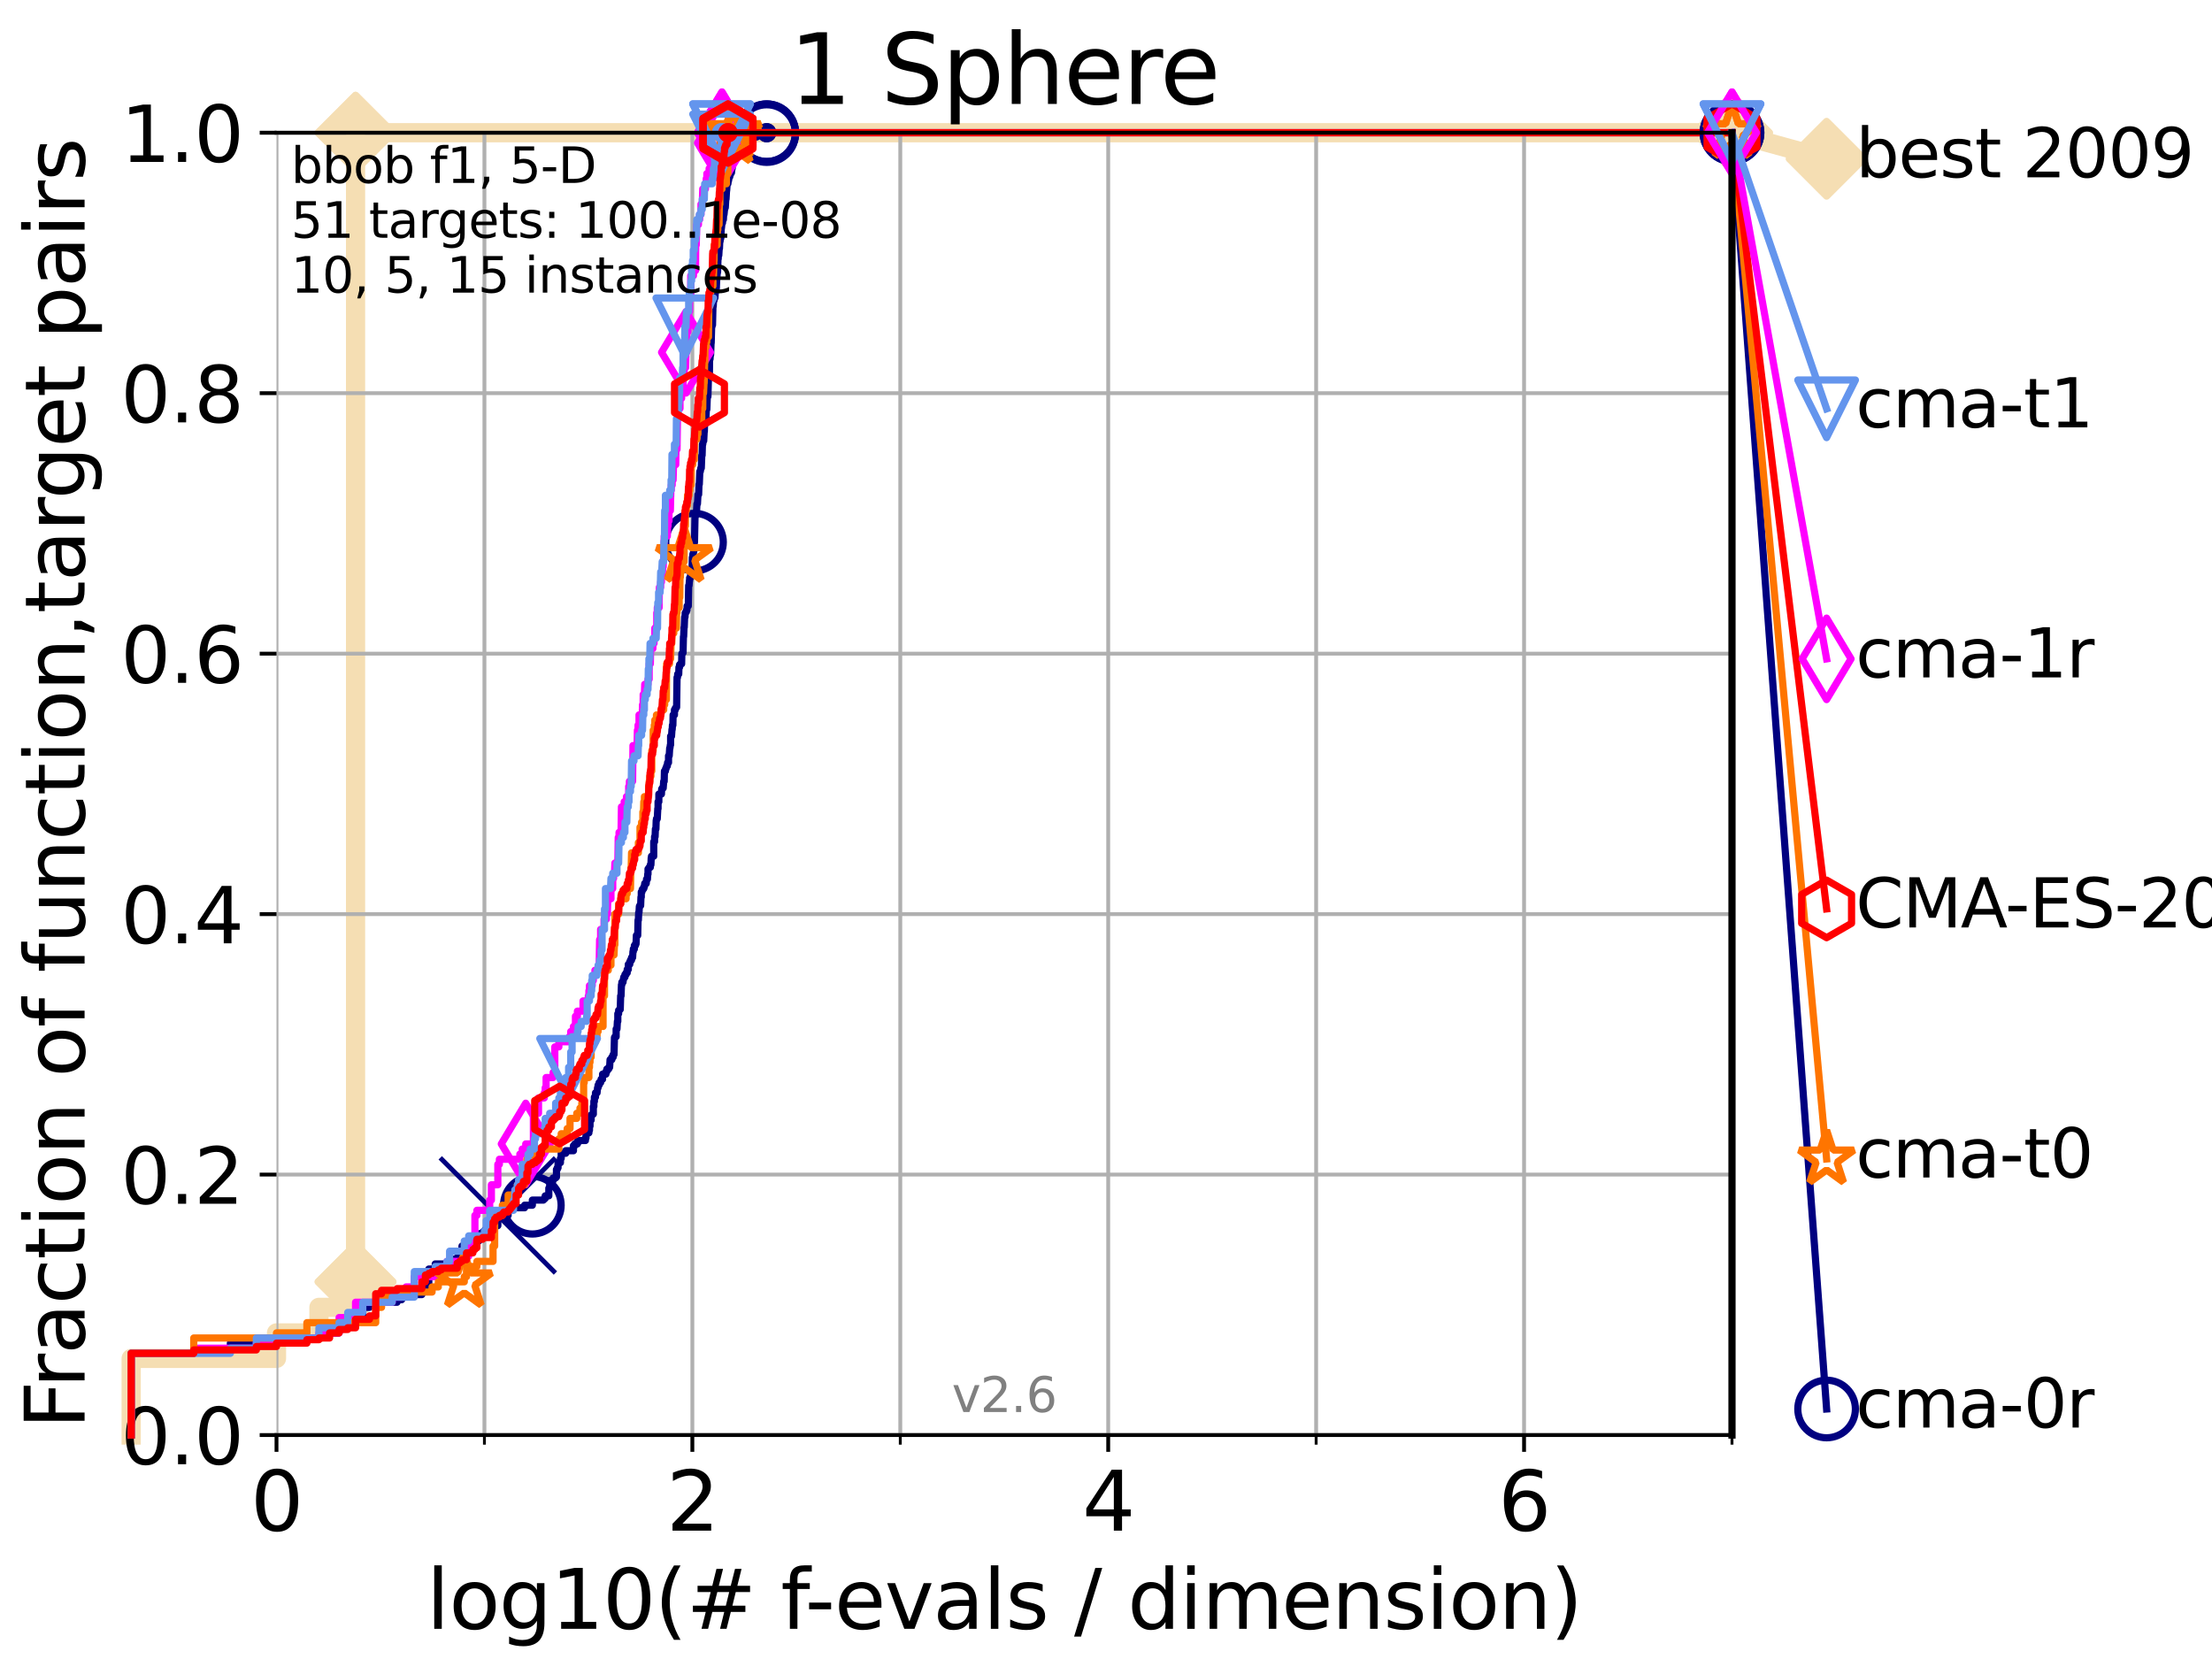 <?xml version="1.0" encoding="utf-8" standalone="no"?>
<!DOCTYPE svg PUBLIC "-//W3C//DTD SVG 1.1//EN"
  "http://www.w3.org/Graphics/SVG/1.1/DTD/svg11.dtd">
<svg xmlns:xlink="http://www.w3.org/1999/xlink" width="460.8pt" height="345.6pt" viewBox="0 0 460.8 345.6" xmlns="http://www.w3.org/2000/svg" version="1.1">
 <defs>
  <style type="text/css">*{stroke-linejoin: round; stroke-linecap: butt}</style>
 </defs>
 <g id="figure_1">
  <g id="patch_1">
   <path d="M 0 345.6 
L 460.8 345.6 
L 460.8 0 
L 0 0 
z
" style="fill: #ffffff"/>
  </g>
  <g id="axes_1">
   <g id="patch_2">
    <path d="M 57.6 298.944 
L 360.806 298.944 
L 360.806 27.648 
L 57.6 27.648 
z
" style="fill: #ffffff"/>
   </g>
   <g id="line2d_1">
    <path d="M 27.324 298.944 
L 27.324 282.985 
L 57.6 282.985 
L 57.6 277.666 
L 66.441 277.666 
L 66.441 272.346 
L 72.432 272.346 
L 72.432 267.027 
L 74.069 267.027 
L 74.069 27.648 
L 360.806 27.648 
" style="fill: none; stroke: #f5deb3; stroke-width: 4; stroke-linecap: square"/>
   </g>
   <g id="line2d_2">
    <defs>
     <path id="m418cba3dc7" d="M -0 7.778 
L 7.778 0 
L 0 -7.778 
L -7.778 -0 
z
" style="stroke: #f5deb3; stroke-width: 1.5; stroke-linejoin: miter"/>
    </defs>
    <g>
     <use xlink:href="#m418cba3dc7" x="74.069" y="267.027" style="fill: #f5deb3; stroke: #f5deb3; stroke-width: 1.5; stroke-linejoin: miter"/>
     <use xlink:href="#m418cba3dc7" x="74.069" y="267.027" style="fill: #f5deb3; stroke: #f5deb3; stroke-width: 1.5; stroke-linejoin: miter"/>
     <use xlink:href="#m418cba3dc7" x="74.069" y="27.648" style="fill: #f5deb3; stroke: #f5deb3; stroke-width: 1.5; stroke-linejoin: miter"/>
     <use xlink:href="#m418cba3dc7" x="74.069" y="27.648" style="fill: #f5deb3; stroke: #f5deb3; stroke-width: 1.5; stroke-linejoin: miter"/>
     <use xlink:href="#m418cba3dc7" x="360.806" y="27.648" style="fill: #f5deb3; stroke: #f5deb3; stroke-width: 1.5; stroke-linejoin: miter"/>
    </g>
   </g>
   <g id="line2d_3">
    <path style="fill: none; stroke: #f5deb3; stroke-width: 4; stroke-linecap: square"/>
    <g/>
   </g>
   <g id="line2d_4">
    <path d="M 360.806 27.648 
L 380.515 33.074 
" style="fill: none; stroke: #f5deb3; stroke-width: 4; stroke-linecap: square"/>
    <g>
     <use xlink:href="#m418cba3dc7" x="360.806" y="27.648" style="fill: #f5deb3; stroke: #f5deb3; stroke-width: 1.5; stroke-linejoin: miter"/>
     <use xlink:href="#m418cba3dc7" x="380.515" y="33.074" style="fill: #f5deb3; stroke: #f5deb3; stroke-width: 1.5; stroke-linejoin: miter"/>
    </g>
   </g>
   <g id="matplotlib.axis_1">
    <g id="xtick_1">
     <g id="line2d_5">
      <path d="M 57.6 298.944 
L 57.6 27.648 
" clip-path="url(#pda6e0b7637)" style="fill: none; stroke: #b0b0b0; stroke-width: 0.8; stroke-linecap: square"/>
     </g>
     <g id="line2d_6">
      <defs>
       <path id="m35156670ac" d="M 0 0 
L 0 3.5 
" style="stroke: #000000; stroke-width: 0.8"/>
      </defs>
      <g>
       <use xlink:href="#m35156670ac" x="57.6" y="298.944" style="stroke: #000000; stroke-width: 0.8"/>
      </g>
     </g>
     <g id="text_1">
      <!-- 0 -->
      <g transform="translate(52.192 318.861)scale(0.17 -0.17)">
       <defs>
        <path id="DejaVuSans-30" d="M 2034 4250 
Q 1547 4250 1301 3770 
Q 1056 3291 1056 2328 
Q 1056 1369 1301 889 
Q 1547 409 2034 409 
Q 2525 409 2770 889 
Q 3016 1369 3016 2328 
Q 3016 3291 2770 3770 
Q 2525 4250 2034 4250 
z
M 2034 4750 
Q 2819 4750 3233 4129 
Q 3647 3509 3647 2328 
Q 3647 1150 3233 529 
Q 2819 -91 2034 -91 
Q 1250 -91 836 529 
Q 422 1150 422 2328 
Q 422 3509 836 4129 
Q 1250 4750 2034 4750 
z
" transform="scale(0.016)"/>
       </defs>
       <use xlink:href="#DejaVuSans-30"/>
      </g>
     </g>
    </g>
    <g id="xtick_2">
     <g id="line2d_7">
      <path d="M 144.23 298.944 
L 144.23 27.648 
" clip-path="url(#pda6e0b7637)" style="fill: none; stroke: #b0b0b0; stroke-width: 0.8; stroke-linecap: square"/>
     </g>
     <g id="line2d_8">
      <g>
       <use xlink:href="#m35156670ac" x="144.23" y="298.944" style="stroke: #000000; stroke-width: 0.8"/>
      </g>
     </g>
     <g id="text_2">
      <!-- 2 -->
      <g transform="translate(138.822 318.861)scale(0.17 -0.17)">
       <defs>
        <path id="DejaVuSans-32" d="M 1228 531 
L 3431 531 
L 3431 0 
L 469 0 
L 469 531 
Q 828 903 1448 1529 
Q 2069 2156 2228 2338 
Q 2531 2678 2651 2914 
Q 2772 3150 2772 3378 
Q 2772 3750 2511 3984 
Q 2250 4219 1831 4219 
Q 1534 4219 1204 4116 
Q 875 4013 500 3803 
L 500 4441 
Q 881 4594 1212 4672 
Q 1544 4750 1819 4750 
Q 2544 4750 2975 4387 
Q 3406 4025 3406 3419 
Q 3406 3131 3298 2873 
Q 3191 2616 2906 2266 
Q 2828 2175 2409 1742 
Q 1991 1309 1228 531 
z
" transform="scale(0.016)"/>
       </defs>
       <use xlink:href="#DejaVuSans-32"/>
      </g>
     </g>
    </g>
    <g id="xtick_3">
     <g id="line2d_9">
      <path d="M 230.861 298.944 
L 230.861 27.648 
" clip-path="url(#pda6e0b7637)" style="fill: none; stroke: #b0b0b0; stroke-width: 0.8; stroke-linecap: square"/>
     </g>
     <g id="line2d_10">
      <g>
       <use xlink:href="#m35156670ac" x="230.861" y="298.944" style="stroke: #000000; stroke-width: 0.8"/>
      </g>
     </g>
     <g id="text_3">
      <!-- 4 -->
      <g transform="translate(225.453 318.861)scale(0.17 -0.17)">
       <defs>
        <path id="DejaVuSans-34" d="M 2419 4116 
L 825 1625 
L 2419 1625 
L 2419 4116 
z
M 2253 4666 
L 3047 4666 
L 3047 1625 
L 3713 1625 
L 3713 1100 
L 3047 1100 
L 3047 0 
L 2419 0 
L 2419 1100 
L 313 1100 
L 313 1709 
L 2253 4666 
z
" transform="scale(0.016)"/>
       </defs>
       <use xlink:href="#DejaVuSans-34"/>
      </g>
     </g>
    </g>
    <g id="xtick_4">
     <g id="line2d_11">
      <path d="M 317.491 298.944 
L 317.491 27.648 
" clip-path="url(#pda6e0b7637)" style="fill: none; stroke: #b0b0b0; stroke-width: 0.8; stroke-linecap: square"/>
     </g>
     <g id="line2d_12">
      <g>
       <use xlink:href="#m35156670ac" x="317.491" y="298.944" style="stroke: #000000; stroke-width: 0.8"/>
      </g>
     </g>
     <g id="text_4">
      <!-- 6 -->
      <g transform="translate(312.083 318.861)scale(0.17 -0.17)">
       <defs>
        <path id="DejaVuSans-36" d="M 2113 2584 
Q 1688 2584 1439 2293 
Q 1191 2003 1191 1497 
Q 1191 994 1439 701 
Q 1688 409 2113 409 
Q 2538 409 2786 701 
Q 3034 994 3034 1497 
Q 3034 2003 2786 2293 
Q 2538 2584 2113 2584 
z
M 3366 4563 
L 3366 3988 
Q 3128 4100 2886 4159 
Q 2644 4219 2406 4219 
Q 1781 4219 1451 3797 
Q 1122 3375 1075 2522 
Q 1259 2794 1537 2939 
Q 1816 3084 2150 3084 
Q 2853 3084 3261 2657 
Q 3669 2231 3669 1497 
Q 3669 778 3244 343 
Q 2819 -91 2113 -91 
Q 1303 -91 875 529 
Q 447 1150 447 2328 
Q 447 3434 972 4092 
Q 1497 4750 2381 4750 
Q 2619 4750 2861 4703 
Q 3103 4656 3366 4563 
z
" transform="scale(0.016)"/>
       </defs>
       <use xlink:href="#DejaVuSans-36"/>
      </g>
     </g>
    </g>
    <g id="xtick_5">
     <g id="line2d_13">
      <path d="M 100.915 298.944 
L 100.915 27.648 
" clip-path="url(#pda6e0b7637)" style="fill: none; stroke: #b0b0b0; stroke-width: 0.8; stroke-linecap: square"/>
     </g>
     <g id="line2d_14">
      <defs>
       <path id="m1a166ae3dc" d="M 0 0 
L 0 2 
" style="stroke: #000000; stroke-width: 0.6"/>
      </defs>
      <g>
       <use xlink:href="#m1a166ae3dc" x="100.915" y="298.944" style="stroke: #000000; stroke-width: 0.6"/>
      </g>
     </g>
    </g>
    <g id="xtick_6">
     <g id="line2d_15">
      <path d="M 187.546 298.944 
L 187.546 27.648 
" clip-path="url(#pda6e0b7637)" style="fill: none; stroke: #b0b0b0; stroke-width: 0.8; stroke-linecap: square"/>
     </g>
     <g id="line2d_16">
      <g>
       <use xlink:href="#m1a166ae3dc" x="187.546" y="298.944" style="stroke: #000000; stroke-width: 0.6"/>
      </g>
     </g>
    </g>
    <g id="xtick_7">
     <g id="line2d_17">
      <path d="M 274.176 298.944 
L 274.176 27.648 
" clip-path="url(#pda6e0b7637)" style="fill: none; stroke: #b0b0b0; stroke-width: 0.8; stroke-linecap: square"/>
     </g>
     <g id="line2d_18">
      <g>
       <use xlink:href="#m1a166ae3dc" x="274.176" y="298.944" style="stroke: #000000; stroke-width: 0.6"/>
      </g>
     </g>
    </g>
    <g id="xtick_8">
     <g id="line2d_19">
      <path d="M 360.806 298.944 
L 360.806 27.648 
" clip-path="url(#pda6e0b7637)" style="fill: none; stroke: #b0b0b0; stroke-width: 0.8; stroke-linecap: square"/>
     </g>
     <g id="line2d_20">
      <g>
       <use xlink:href="#m1a166ae3dc" x="360.806" y="298.944" style="stroke: #000000; stroke-width: 0.6"/>
      </g>
     </g>
    </g>
    <g id="text_5">
     <!-- log10(# f-evals / dimension) -->
     <g transform="translate(88.823 339.314)scale(0.17 -0.17)">
      <defs>
       <path id="DejaVuSans-6c" d="M 603 4863 
L 1178 4863 
L 1178 0 
L 603 0 
L 603 4863 
z
" transform="scale(0.016)"/>
       <path id="DejaVuSans-6f" d="M 1959 3097 
Q 1497 3097 1228 2736 
Q 959 2375 959 1747 
Q 959 1119 1226 758 
Q 1494 397 1959 397 
Q 2419 397 2687 759 
Q 2956 1122 2956 1747 
Q 2956 2369 2687 2733 
Q 2419 3097 1959 3097 
z
M 1959 3584 
Q 2709 3584 3137 3096 
Q 3566 2609 3566 1747 
Q 3566 888 3137 398 
Q 2709 -91 1959 -91 
Q 1206 -91 779 398 
Q 353 888 353 1747 
Q 353 2609 779 3096 
Q 1206 3584 1959 3584 
z
" transform="scale(0.016)"/>
       <path id="DejaVuSans-67" d="M 2906 1791 
Q 2906 2416 2648 2759 
Q 2391 3103 1925 3103 
Q 1463 3103 1205 2759 
Q 947 2416 947 1791 
Q 947 1169 1205 825 
Q 1463 481 1925 481 
Q 2391 481 2648 825 
Q 2906 1169 2906 1791 
z
M 3481 434 
Q 3481 -459 3084 -895 
Q 2688 -1331 1869 -1331 
Q 1566 -1331 1297 -1286 
Q 1028 -1241 775 -1147 
L 775 -588 
Q 1028 -725 1275 -790 
Q 1522 -856 1778 -856 
Q 2344 -856 2625 -561 
Q 2906 -266 2906 331 
L 2906 616 
Q 2728 306 2450 153 
Q 2172 0 1784 0 
Q 1141 0 747 490 
Q 353 981 353 1791 
Q 353 2603 747 3093 
Q 1141 3584 1784 3584 
Q 2172 3584 2450 3431 
Q 2728 3278 2906 2969 
L 2906 3500 
L 3481 3500 
L 3481 434 
z
" transform="scale(0.016)"/>
       <path id="DejaVuSans-31" d="M 794 531 
L 1825 531 
L 1825 4091 
L 703 3866 
L 703 4441 
L 1819 4666 
L 2450 4666 
L 2450 531 
L 3481 531 
L 3481 0 
L 794 0 
L 794 531 
z
" transform="scale(0.016)"/>
       <path id="DejaVuSans-28" d="M 1984 4856 
Q 1566 4138 1362 3434 
Q 1159 2731 1159 2009 
Q 1159 1288 1364 580 
Q 1569 -128 1984 -844 
L 1484 -844 
Q 1016 -109 783 600 
Q 550 1309 550 2009 
Q 550 2706 781 3412 
Q 1013 4119 1484 4856 
L 1984 4856 
z
" transform="scale(0.016)"/>
       <path id="DejaVuSans-23" d="M 3272 2816 
L 2363 2816 
L 2100 1772 
L 3016 1772 
L 3272 2816 
z
M 2803 4594 
L 2478 3297 
L 3391 3297 
L 3719 4594 
L 4219 4594 
L 3897 3297 
L 4872 3297 
L 4872 2816 
L 3775 2816 
L 3519 1772 
L 4513 1772 
L 4513 1294 
L 3397 1294 
L 3072 0 
L 2572 0 
L 2894 1294 
L 1978 1294 
L 1656 0 
L 1153 0 
L 1478 1294 
L 494 1294 
L 494 1772 
L 1594 1772 
L 1856 2816 
L 850 2816 
L 850 3297 
L 1978 3297 
L 2297 4594 
L 2803 4594 
z
" transform="scale(0.016)"/>
       <path id="DejaVuSans-20" transform="scale(0.016)"/>
       <path id="DejaVuSans-66" d="M 2375 4863 
L 2375 4384 
L 1825 4384 
Q 1516 4384 1395 4259 
Q 1275 4134 1275 3809 
L 1275 3500 
L 2222 3500 
L 2222 3053 
L 1275 3053 
L 1275 0 
L 697 0 
L 697 3053 
L 147 3053 
L 147 3500 
L 697 3500 
L 697 3744 
Q 697 4328 969 4595 
Q 1241 4863 1831 4863 
L 2375 4863 
z
" transform="scale(0.016)"/>
       <path id="DejaVuSans-2d" d="M 313 2009 
L 1997 2009 
L 1997 1497 
L 313 1497 
L 313 2009 
z
" transform="scale(0.016)"/>
       <path id="DejaVuSans-65" d="M 3597 1894 
L 3597 1613 
L 953 1613 
Q 991 1019 1311 708 
Q 1631 397 2203 397 
Q 2534 397 2845 478 
Q 3156 559 3463 722 
L 3463 178 
Q 3153 47 2828 -22 
Q 2503 -91 2169 -91 
Q 1331 -91 842 396 
Q 353 884 353 1716 
Q 353 2575 817 3079 
Q 1281 3584 2069 3584 
Q 2775 3584 3186 3129 
Q 3597 2675 3597 1894 
z
M 3022 2063 
Q 3016 2534 2758 2815 
Q 2500 3097 2075 3097 
Q 1594 3097 1305 2825 
Q 1016 2553 972 2059 
L 3022 2063 
z
" transform="scale(0.016)"/>
       <path id="DejaVuSans-76" d="M 191 3500 
L 800 3500 
L 1894 563 
L 2988 3500 
L 3597 3500 
L 2284 0 
L 1503 0 
L 191 3500 
z
" transform="scale(0.016)"/>
       <path id="DejaVuSans-61" d="M 2194 1759 
Q 1497 1759 1228 1600 
Q 959 1441 959 1056 
Q 959 750 1161 570 
Q 1363 391 1709 391 
Q 2188 391 2477 730 
Q 2766 1069 2766 1631 
L 2766 1759 
L 2194 1759 
z
M 3341 1997 
L 3341 0 
L 2766 0 
L 2766 531 
Q 2569 213 2275 61 
Q 1981 -91 1556 -91 
Q 1019 -91 701 211 
Q 384 513 384 1019 
Q 384 1609 779 1909 
Q 1175 2209 1959 2209 
L 2766 2209 
L 2766 2266 
Q 2766 2663 2505 2880 
Q 2244 3097 1772 3097 
Q 1472 3097 1187 3025 
Q 903 2953 641 2809 
L 641 3341 
Q 956 3463 1253 3523 
Q 1550 3584 1831 3584 
Q 2591 3584 2966 3190 
Q 3341 2797 3341 1997 
z
" transform="scale(0.016)"/>
       <path id="DejaVuSans-73" d="M 2834 3397 
L 2834 2853 
Q 2591 2978 2328 3040 
Q 2066 3103 1784 3103 
Q 1356 3103 1142 2972 
Q 928 2841 928 2578 
Q 928 2378 1081 2264 
Q 1234 2150 1697 2047 
L 1894 2003 
Q 2506 1872 2764 1633 
Q 3022 1394 3022 966 
Q 3022 478 2636 193 
Q 2250 -91 1575 -91 
Q 1294 -91 989 -36 
Q 684 19 347 128 
L 347 722 
Q 666 556 975 473 
Q 1284 391 1588 391 
Q 1994 391 2212 530 
Q 2431 669 2431 922 
Q 2431 1156 2273 1281 
Q 2116 1406 1581 1522 
L 1381 1569 
Q 847 1681 609 1914 
Q 372 2147 372 2553 
Q 372 3047 722 3315 
Q 1072 3584 1716 3584 
Q 2034 3584 2315 3537 
Q 2597 3491 2834 3397 
z
" transform="scale(0.016)"/>
       <path id="DejaVuSans-2f" d="M 1625 4666 
L 2156 4666 
L 531 -594 
L 0 -594 
L 1625 4666 
z
" transform="scale(0.016)"/>
       <path id="DejaVuSans-64" d="M 2906 2969 
L 2906 4863 
L 3481 4863 
L 3481 0 
L 2906 0 
L 2906 525 
Q 2725 213 2448 61 
Q 2172 -91 1784 -91 
Q 1150 -91 751 415 
Q 353 922 353 1747 
Q 353 2572 751 3078 
Q 1150 3584 1784 3584 
Q 2172 3584 2448 3432 
Q 2725 3281 2906 2969 
z
M 947 1747 
Q 947 1113 1208 752 
Q 1469 391 1925 391 
Q 2381 391 2643 752 
Q 2906 1113 2906 1747 
Q 2906 2381 2643 2742 
Q 2381 3103 1925 3103 
Q 1469 3103 1208 2742 
Q 947 2381 947 1747 
z
" transform="scale(0.016)"/>
       <path id="DejaVuSans-69" d="M 603 3500 
L 1178 3500 
L 1178 0 
L 603 0 
L 603 3500 
z
M 603 4863 
L 1178 4863 
L 1178 4134 
L 603 4134 
L 603 4863 
z
" transform="scale(0.016)"/>
       <path id="DejaVuSans-6d" d="M 3328 2828 
Q 3544 3216 3844 3400 
Q 4144 3584 4550 3584 
Q 5097 3584 5394 3201 
Q 5691 2819 5691 2113 
L 5691 0 
L 5113 0 
L 5113 2094 
Q 5113 2597 4934 2840 
Q 4756 3084 4391 3084 
Q 3944 3084 3684 2787 
Q 3425 2491 3425 1978 
L 3425 0 
L 2847 0 
L 2847 2094 
Q 2847 2600 2669 2842 
Q 2491 3084 2119 3084 
Q 1678 3084 1418 2786 
Q 1159 2488 1159 1978 
L 1159 0 
L 581 0 
L 581 3500 
L 1159 3500 
L 1159 2956 
Q 1356 3278 1631 3431 
Q 1906 3584 2284 3584 
Q 2666 3584 2933 3390 
Q 3200 3197 3328 2828 
z
" transform="scale(0.016)"/>
       <path id="DejaVuSans-6e" d="M 3513 2113 
L 3513 0 
L 2938 0 
L 2938 2094 
Q 2938 2591 2744 2837 
Q 2550 3084 2163 3084 
Q 1697 3084 1428 2787 
Q 1159 2491 1159 1978 
L 1159 0 
L 581 0 
L 581 3500 
L 1159 3500 
L 1159 2956 
Q 1366 3272 1645 3428 
Q 1925 3584 2291 3584 
Q 2894 3584 3203 3211 
Q 3513 2838 3513 2113 
z
" transform="scale(0.016)"/>
       <path id="DejaVuSans-29" d="M 513 4856 
L 1013 4856 
Q 1481 4119 1714 3412 
Q 1947 2706 1947 2009 
Q 1947 1309 1714 600 
Q 1481 -109 1013 -844 
L 513 -844 
Q 928 -128 1133 580 
Q 1338 1288 1338 2009 
Q 1338 2731 1133 3434 
Q 928 4138 513 4856 
z
" transform="scale(0.016)"/>
      </defs>
      <use xlink:href="#DejaVuSans-6c"/>
      <use xlink:href="#DejaVuSans-6f" x="27.783"/>
      <use xlink:href="#DejaVuSans-67" x="88.965"/>
      <use xlink:href="#DejaVuSans-31" x="152.441"/>
      <use xlink:href="#DejaVuSans-30" x="216.064"/>
      <use xlink:href="#DejaVuSans-28" x="279.688"/>
      <use xlink:href="#DejaVuSans-23" x="318.701"/>
      <use xlink:href="#DejaVuSans-20" x="402.49"/>
      <use xlink:href="#DejaVuSans-66" x="434.277"/>
      <use xlink:href="#DejaVuSans-2d" x="463.982"/>
      <use xlink:href="#DejaVuSans-65" x="500.066"/>
      <use xlink:href="#DejaVuSans-76" x="561.59"/>
      <use xlink:href="#DejaVuSans-61" x="620.77"/>
      <use xlink:href="#DejaVuSans-6c" x="682.049"/>
      <use xlink:href="#DejaVuSans-73" x="709.832"/>
      <use xlink:href="#DejaVuSans-20" x="761.932"/>
      <use xlink:href="#DejaVuSans-2f" x="793.719"/>
      <use xlink:href="#DejaVuSans-20" x="827.41"/>
      <use xlink:href="#DejaVuSans-64" x="859.197"/>
      <use xlink:href="#DejaVuSans-69" x="922.674"/>
      <use xlink:href="#DejaVuSans-6d" x="950.457"/>
      <use xlink:href="#DejaVuSans-65" x="1047.869"/>
      <use xlink:href="#DejaVuSans-6e" x="1109.393"/>
      <use xlink:href="#DejaVuSans-73" x="1172.771"/>
      <use xlink:href="#DejaVuSans-69" x="1224.871"/>
      <use xlink:href="#DejaVuSans-6f" x="1252.654"/>
      <use xlink:href="#DejaVuSans-6e" x="1313.836"/>
      <use xlink:href="#DejaVuSans-29" x="1377.215"/>
     </g>
    </g>
   </g>
   <g id="matplotlib.axis_2">
    <g id="ytick_1">
     <g id="line2d_21">
      <path d="M 57.6 298.944 
L 360.806 298.944 
" clip-path="url(#pda6e0b7637)" style="fill: none; stroke: #b0b0b0; stroke-width: 0.8; stroke-linecap: square"/>
     </g>
     <g id="line2d_22">
      <defs>
       <path id="mc5800ebb6a" d="M 0 0 
L -3.5 0 
" style="stroke: #000000; stroke-width: 0.8"/>
      </defs>
      <g>
       <use xlink:href="#mc5800ebb6a" x="57.6" y="298.944" style="stroke: #000000; stroke-width: 0.8"/>
      </g>
     </g>
     <g id="text_6">
      <!-- 0.0 -->
      <g transform="translate(25.155 305.023)scale(0.16 -0.16)">
       <defs>
        <path id="DejaVuSans-2e" d="M 684 794 
L 1344 794 
L 1344 0 
L 684 0 
L 684 794 
z
" transform="scale(0.016)"/>
       </defs>
       <use xlink:href="#DejaVuSans-30"/>
       <use xlink:href="#DejaVuSans-2e" x="63.623"/>
       <use xlink:href="#DejaVuSans-30" x="95.41"/>
      </g>
     </g>
    </g>
    <g id="ytick_2">
     <g id="line2d_23">
      <path d="M 57.6 244.685 
L 360.806 244.685 
" clip-path="url(#pda6e0b7637)" style="fill: none; stroke: #b0b0b0; stroke-width: 0.8; stroke-linecap: square"/>
     </g>
     <g id="line2d_24">
      <g>
       <use xlink:href="#mc5800ebb6a" x="57.6" y="244.685" style="stroke: #000000; stroke-width: 0.8"/>
      </g>
     </g>
     <g id="text_7">
      <!-- 0.2 -->
      <g transform="translate(25.155 250.764)scale(0.16 -0.16)">
       <use xlink:href="#DejaVuSans-30"/>
       <use xlink:href="#DejaVuSans-2e" x="63.623"/>
       <use xlink:href="#DejaVuSans-32" x="95.41"/>
      </g>
     </g>
    </g>
    <g id="ytick_3">
     <g id="line2d_25">
      <path d="M 57.6 190.426 
L 360.806 190.426 
" clip-path="url(#pda6e0b7637)" style="fill: none; stroke: #b0b0b0; stroke-width: 0.8; stroke-linecap: square"/>
     </g>
     <g id="line2d_26">
      <g>
       <use xlink:href="#mc5800ebb6a" x="57.6" y="190.426" style="stroke: #000000; stroke-width: 0.8"/>
      </g>
     </g>
     <g id="text_8">
      <!-- 0.4 -->
      <g transform="translate(25.155 196.504)scale(0.16 -0.16)">
       <use xlink:href="#DejaVuSans-30"/>
       <use xlink:href="#DejaVuSans-2e" x="63.623"/>
       <use xlink:href="#DejaVuSans-34" x="95.41"/>
      </g>
     </g>
    </g>
    <g id="ytick_4">
     <g id="line2d_27">
      <path d="M 57.6 136.166 
L 360.806 136.166 
" clip-path="url(#pda6e0b7637)" style="fill: none; stroke: #b0b0b0; stroke-width: 0.8; stroke-linecap: square"/>
     </g>
     <g id="line2d_28">
      <g>
       <use xlink:href="#mc5800ebb6a" x="57.6" y="136.166" style="stroke: #000000; stroke-width: 0.8"/>
      </g>
     </g>
     <g id="text_9">
      <!-- 0.6 -->
      <g transform="translate(25.155 142.245)scale(0.16 -0.16)">
       <use xlink:href="#DejaVuSans-30"/>
       <use xlink:href="#DejaVuSans-2e" x="63.623"/>
       <use xlink:href="#DejaVuSans-36" x="95.41"/>
      </g>
     </g>
    </g>
    <g id="ytick_5">
     <g id="line2d_29">
      <path d="M 57.6 81.907 
L 360.806 81.907 
" clip-path="url(#pda6e0b7637)" style="fill: none; stroke: #b0b0b0; stroke-width: 0.8; stroke-linecap: square"/>
     </g>
     <g id="line2d_30">
      <g>
       <use xlink:href="#mc5800ebb6a" x="57.6" y="81.907" style="stroke: #000000; stroke-width: 0.8"/>
      </g>
     </g>
     <g id="text_10">
      <!-- 0.8 -->
      <g transform="translate(25.155 87.986)scale(0.16 -0.16)">
       <defs>
        <path id="DejaVuSans-38" d="M 2034 2216 
Q 1584 2216 1326 1975 
Q 1069 1734 1069 1313 
Q 1069 891 1326 650 
Q 1584 409 2034 409 
Q 2484 409 2743 651 
Q 3003 894 3003 1313 
Q 3003 1734 2745 1975 
Q 2488 2216 2034 2216 
z
M 1403 2484 
Q 997 2584 770 2862 
Q 544 3141 544 3541 
Q 544 4100 942 4425 
Q 1341 4750 2034 4750 
Q 2731 4750 3128 4425 
Q 3525 4100 3525 3541 
Q 3525 3141 3298 2862 
Q 3072 2584 2669 2484 
Q 3125 2378 3379 2068 
Q 3634 1759 3634 1313 
Q 3634 634 3220 271 
Q 2806 -91 2034 -91 
Q 1263 -91 848 271 
Q 434 634 434 1313 
Q 434 1759 690 2068 
Q 947 2378 1403 2484 
z
M 1172 3481 
Q 1172 3119 1398 2916 
Q 1625 2713 2034 2713 
Q 2441 2713 2670 2916 
Q 2900 3119 2900 3481 
Q 2900 3844 2670 4047 
Q 2441 4250 2034 4250 
Q 1625 4250 1398 4047 
Q 1172 3844 1172 3481 
z
" transform="scale(0.016)"/>
       </defs>
       <use xlink:href="#DejaVuSans-30"/>
       <use xlink:href="#DejaVuSans-2e" x="63.623"/>
       <use xlink:href="#DejaVuSans-38" x="95.41"/>
      </g>
     </g>
    </g>
    <g id="ytick_6">
     <g id="line2d_31">
      <path d="M 57.6 27.648 
L 360.806 27.648 
" clip-path="url(#pda6e0b7637)" style="fill: none; stroke: #b0b0b0; stroke-width: 0.8; stroke-linecap: square"/>
     </g>
     <g id="line2d_32">
      <g>
       <use xlink:href="#mc5800ebb6a" x="57.6" y="27.648" style="stroke: #000000; stroke-width: 0.8"/>
      </g>
     </g>
     <g id="text_11">
      <!-- 1.0 -->
      <g transform="translate(25.155 33.727)scale(0.16 -0.16)">
       <use xlink:href="#DejaVuSans-31"/>
       <use xlink:href="#DejaVuSans-2e" x="63.623"/>
       <use xlink:href="#DejaVuSans-30" x="95.41"/>
      </g>
     </g>
    </g>
    <g id="text_12">
     <!-- Fraction of function,target pairs -->
     <g transform="translate(17.62 297.681)rotate(-90)scale(0.17 -0.17)">
      <defs>
       <path id="DejaVuSans-46" d="M 628 4666 
L 3309 4666 
L 3309 4134 
L 1259 4134 
L 1259 2759 
L 3109 2759 
L 3109 2228 
L 1259 2228 
L 1259 0 
L 628 0 
L 628 4666 
z
" transform="scale(0.016)"/>
       <path id="DejaVuSans-72" d="M 2631 2963 
Q 2534 3019 2420 3045 
Q 2306 3072 2169 3072 
Q 1681 3072 1420 2755 
Q 1159 2438 1159 1844 
L 1159 0 
L 581 0 
L 581 3500 
L 1159 3500 
L 1159 2956 
Q 1341 3275 1631 3429 
Q 1922 3584 2338 3584 
Q 2397 3584 2469 3576 
Q 2541 3569 2628 3553 
L 2631 2963 
z
" transform="scale(0.016)"/>
       <path id="DejaVuSans-63" d="M 3122 3366 
L 3122 2828 
Q 2878 2963 2633 3030 
Q 2388 3097 2138 3097 
Q 1578 3097 1268 2742 
Q 959 2388 959 1747 
Q 959 1106 1268 751 
Q 1578 397 2138 397 
Q 2388 397 2633 464 
Q 2878 531 3122 666 
L 3122 134 
Q 2881 22 2623 -34 
Q 2366 -91 2075 -91 
Q 1284 -91 818 406 
Q 353 903 353 1747 
Q 353 2603 823 3093 
Q 1294 3584 2113 3584 
Q 2378 3584 2631 3529 
Q 2884 3475 3122 3366 
z
" transform="scale(0.016)"/>
       <path id="DejaVuSans-74" d="M 1172 4494 
L 1172 3500 
L 2356 3500 
L 2356 3053 
L 1172 3053 
L 1172 1153 
Q 1172 725 1289 603 
Q 1406 481 1766 481 
L 2356 481 
L 2356 0 
L 1766 0 
Q 1100 0 847 248 
Q 594 497 594 1153 
L 594 3053 
L 172 3053 
L 172 3500 
L 594 3500 
L 594 4494 
L 1172 4494 
z
" transform="scale(0.016)"/>
       <path id="DejaVuSans-75" d="M 544 1381 
L 544 3500 
L 1119 3500 
L 1119 1403 
Q 1119 906 1312 657 
Q 1506 409 1894 409 
Q 2359 409 2629 706 
Q 2900 1003 2900 1516 
L 2900 3500 
L 3475 3500 
L 3475 0 
L 2900 0 
L 2900 538 
Q 2691 219 2414 64 
Q 2138 -91 1772 -91 
Q 1169 -91 856 284 
Q 544 659 544 1381 
z
M 1991 3584 
L 1991 3584 
z
" transform="scale(0.016)"/>
       <path id="DejaVuSans-2c" d="M 750 794 
L 1409 794 
L 1409 256 
L 897 -744 
L 494 -744 
L 750 256 
L 750 794 
z
" transform="scale(0.016)"/>
       <path id="DejaVuSans-70" d="M 1159 525 
L 1159 -1331 
L 581 -1331 
L 581 3500 
L 1159 3500 
L 1159 2969 
Q 1341 3281 1617 3432 
Q 1894 3584 2278 3584 
Q 2916 3584 3314 3078 
Q 3713 2572 3713 1747 
Q 3713 922 3314 415 
Q 2916 -91 2278 -91 
Q 1894 -91 1617 61 
Q 1341 213 1159 525 
z
M 3116 1747 
Q 3116 2381 2855 2742 
Q 2594 3103 2138 3103 
Q 1681 3103 1420 2742 
Q 1159 2381 1159 1747 
Q 1159 1113 1420 752 
Q 1681 391 2138 391 
Q 2594 391 2855 752 
Q 3116 1113 3116 1747 
z
" transform="scale(0.016)"/>
      </defs>
      <use xlink:href="#DejaVuSans-46"/>
      <use xlink:href="#DejaVuSans-72" x="50.27"/>
      <use xlink:href="#DejaVuSans-61" x="91.383"/>
      <use xlink:href="#DejaVuSans-63" x="152.662"/>
      <use xlink:href="#DejaVuSans-74" x="207.643"/>
      <use xlink:href="#DejaVuSans-69" x="246.852"/>
      <use xlink:href="#DejaVuSans-6f" x="274.635"/>
      <use xlink:href="#DejaVuSans-6e" x="335.816"/>
      <use xlink:href="#DejaVuSans-20" x="399.195"/>
      <use xlink:href="#DejaVuSans-6f" x="430.982"/>
      <use xlink:href="#DejaVuSans-66" x="492.164"/>
      <use xlink:href="#DejaVuSans-20" x="527.369"/>
      <use xlink:href="#DejaVuSans-66" x="559.156"/>
      <use xlink:href="#DejaVuSans-75" x="594.361"/>
      <use xlink:href="#DejaVuSans-6e" x="657.74"/>
      <use xlink:href="#DejaVuSans-63" x="721.119"/>
      <use xlink:href="#DejaVuSans-74" x="776.1"/>
      <use xlink:href="#DejaVuSans-69" x="815.309"/>
      <use xlink:href="#DejaVuSans-6f" x="843.092"/>
      <use xlink:href="#DejaVuSans-6e" x="904.273"/>
      <use xlink:href="#DejaVuSans-2c" x="967.652"/>
      <use xlink:href="#DejaVuSans-74" x="999.439"/>
      <use xlink:href="#DejaVuSans-61" x="1038.648"/>
      <use xlink:href="#DejaVuSans-72" x="1099.928"/>
      <use xlink:href="#DejaVuSans-67" x="1139.291"/>
      <use xlink:href="#DejaVuSans-65" x="1202.768"/>
      <use xlink:href="#DejaVuSans-74" x="1264.291"/>
      <use xlink:href="#DejaVuSans-20" x="1303.5"/>
      <use xlink:href="#DejaVuSans-70" x="1335.287"/>
      <use xlink:href="#DejaVuSans-61" x="1398.764"/>
      <use xlink:href="#DejaVuSans-69" x="1460.043"/>
      <use xlink:href="#DejaVuSans-72" x="1487.826"/>
      <use xlink:href="#DejaVuSans-73" x="1528.939"/>
     </g>
    </g>
   </g>
   <g id="line2d_33">
    <defs>
     <path id="mc3f25efecd" d="M 0 1.5 
C 0.398 1.5 0.779 1.342 1.061 1.061 
C 1.342 0.779 1.5 0.398 1.5 0 
C 1.5 -0.398 1.342 -0.779 1.061 -1.061 
C 0.779 -1.342 0.398 -1.5 0 -1.5 
C -0.398 -1.5 -0.779 -1.342 -1.061 -1.061 
C -1.342 -0.779 -1.5 -0.398 -1.5 0 
C -1.5 0.398 -1.342 0.779 -1.061 1.061 
C -0.779 1.342 -0.398 1.5 0 1.5 
z
" style="stroke: #f5deb3"/>
    </defs>
    <g>
     <use xlink:href="#mc3f25efecd" x="74.069" y="27.648" style="fill: #f5deb3; stroke: #f5deb3"/>
     <use xlink:href="#mc3f25efecd" x="74.069" y="27.648" style="fill: #f5deb3; stroke: #f5deb3"/>
    </g>
   </g>
   <g id="line2d_34">
    <defs>
     <path id="mf665dd3f79" d="M 0 1.5 
C 0.398 1.5 0.779 1.342 1.061 1.061 
C 1.342 0.779 1.5 0.398 1.5 0 
C 1.5 -0.398 1.342 -0.779 1.061 -1.061 
C 0.779 -1.342 0.398 -1.5 0 -1.5 
C -0.398 -1.5 -0.779 -1.342 -1.061 -1.061 
C -1.342 -0.779 -1.5 -0.398 -1.5 0 
C -1.5 0.398 -1.342 0.779 -1.061 1.061 
C -0.779 1.342 -0.398 1.5 0 1.5 
z
" style="stroke: #000080"/>
    </defs>
    <g>
     <use xlink:href="#mf665dd3f79" x="159.718" y="27.648" style="fill: #000080; stroke: #000080"/>
     <use xlink:href="#mf665dd3f79" x="159.718" y="27.648" style="fill: #000080; stroke: #000080"/>
    </g>
   </g>
   <g id="line2d_35">
    <path d="M 27.324 298.944 
L 27.324 281.922 
L 40.363 281.922 
L 40.363 281.39 
L 47.991 281.39 
L 47.991 279.794 
L 57.6 279.794 
L 57.6 279.262 
L 61.03 279.262 
L 61.03 278.73 
L 66.441 278.73 
L 66.441 278.198 
L 68.657 278.198 
L 68.657 277.666 
L 70.639 277.666 
L 70.639 276.602 
L 72.432 276.602 
L 72.432 275.538 
L 74.069 275.538 
L 74.069 274.474 
L 75.575 274.474 
L 75.575 272.346 
L 76.969 272.346 
L 76.969 271.814 
L 79.481 271.814 
L 79.481 271.282 
L 82.713 271.282 
L 82.713 270.75 
L 83.678 270.75 
L 83.678 269.687 
L 87.876 269.687 
L 87.876 268.091 
L 89.324 268.091 
L 89.324 264.367 
L 90.668 264.367 
L 90.668 263.303 
L 94.206 263.303 
L 94.206 262.771 
L 94.736 262.771 
L 94.736 262.239 
L 95.753 262.239 
L 95.753 260.643 
L 96.241 260.643 
L 96.241 259.579 
L 96.718 259.579 
L 96.718 259.048 
L 99.347 259.048 
L 99.347 258.516 
L 99.751 258.516 
L 99.751 257.984 
L 100.147 257.984 
L 100.147 256.92 
L 101.653 256.92 
L 101.653 255.856 
L 102.363 255.856 
L 102.363 255.324 
L 103.707 255.324 
L 103.707 253.196 
L 105.851 253.196 
L 105.851 251.6 
L 109.28 251.6 
L 109.28 251.068 
L 110.897 251.068 
L 110.897 250.004 
L 113.186 250.004 
L 113.186 249.827 
L 113.381 249.827 
L 113.381 249.65 
L 113.574 249.65 
L 113.574 249.118 
L 114.327 249.118 
L 114.327 247.522 
L 114.51 247.522 
L 114.51 245.926 
L 115.227 245.926 
L 115.227 245.394 
L 115.747 245.394 
L 115.747 245.217 
L 115.918 245.217 
L 115.918 243.621 
L 116.086 243.621 
L 116.086 243.266 
L 116.253 243.266 
L 116.253 242.202 
L 116.746 242.202 
L 116.746 241.316 
L 116.908 241.316 
L 116.908 240.252 
L 117.849 240.252 
L 117.849 239.72 
L 119.46 239.72 
L 119.46 238.656 
L 119.739 238.656 
L 119.739 238.301 
L 120.284 238.301 
L 120.284 237.769 
L 120.683 237.769 
L 120.683 237.592 
L 121.954 237.592 
L 121.954 237.06 
L 122.077 237.06 
L 122.077 236.174 
L 122.32 236.174 
L 122.32 235.996 
L 122.678 235.996 
L 122.678 235.464 
L 122.796 235.464 
L 122.796 234.578 
L 122.913 234.578 
L 122.913 233.336 
L 123.145 233.336 
L 123.145 232.273 
L 123.375 232.273 
L 123.375 232.095 
L 123.601 232.095 
L 123.601 230.499 
L 123.714 230.499 
L 123.714 229.435 
L 123.825 229.435 
L 123.825 228.549 
L 124.047 228.549 
L 124.047 227.662 
L 124.374 227.662 
L 124.482 226.598 
L 124.589 226.598 
L 124.589 226.066 
L 124.801 226.066 
L 124.801 225.534 
L 125.116 225.534 
L 125.219 224.825 
L 125.527 224.825 
L 125.527 223.761 
L 126.226 223.761 
L 126.226 223.229 
L 126.421 223.229 
L 126.421 222.697 
L 126.804 222.697 
L 126.804 222.343 
L 126.994 222.343 
L 127.087 220.747 
L 127.458 220.747 
L 127.458 220.215 
L 127.731 220.215 
L 127.731 219.683 
L 127.911 219.683 
L 128.001 216.137 
L 128.09 216.137 
L 128.09 215.959 
L 128.354 215.959 
L 128.354 214.363 
L 128.528 214.363 
L 128.615 212.768 
L 128.701 212.768 
L 128.701 211.172 
L 128.872 211.172 
L 128.872 210.462 
L 129.041 210.462 
L 129.041 210.285 
L 129.209 210.285 
L 129.293 207.448 
L 129.376 207.448 
L 129.458 205.143 
L 129.541 205.143 
L 129.541 204.611 
L 129.786 204.611 
L 129.866 203.902 
L 129.947 203.902 
L 129.947 203.547 
L 130.187 203.547 
L 130.187 203.015 
L 130.423 203.015 
L 130.423 202.661 
L 130.657 202.661 
L 130.657 201.951 
L 130.888 201.951 
L 130.888 200.887 
L 131.191 200.887 
L 131.191 200.355 
L 131.341 200.355 
L 131.341 200.001 
L 131.564 200.001 
L 131.564 199.469 
L 131.784 199.469 
L 131.857 198.228 
L 131.929 198.228 
L 131.929 197.696 
L 132.145 197.696 
L 132.145 196.986 
L 132.358 196.986 
L 132.358 196.632 
L 132.499 196.632 
L 132.569 194.859 
L 132.847 194.859 
L 132.916 191.667 
L 132.984 191.667 
L 133.052 190.071 
L 133.12 190.071 
L 133.188 188.83 
L 133.256 188.83 
L 133.256 188.652 
L 133.457 188.652 
L 133.524 186.879 
L 133.59 186.879 
L 133.59 185.815 
L 133.722 185.815 
L 133.788 185.283 
L 133.983 185.283 
L 133.983 185.106 
L 134.113 185.106 
L 134.113 184.751 
L 134.241 184.751 
L 134.305 184.042 
L 134.621 184.042 
L 134.684 183.156 
L 134.87 183.156 
L 134.932 182.092 
L 134.993 182.092 
L 134.993 181.028 
L 135.116 181.028 
L 135.116 180.85 
L 135.238 180.85 
L 135.238 180.673 
L 135.479 180.673 
L 135.479 180.141 
L 135.598 180.141 
L 135.658 178.723 
L 135.717 178.723 
L 135.717 178.368 
L 136.184 178.368 
L 136.184 175.354 
L 136.357 175.354 
L 136.357 174.29 
L 136.471 174.29 
L 136.528 172.694 
L 136.641 172.694 
L 136.697 170.921 
L 136.753 170.921 
L 136.753 170.566 
L 136.92 170.566 
L 137.031 168.438 
L 137.086 168.438 
L 137.086 167.02 
L 137.25 167.02 
L 137.25 165.424 
L 137.788 165.424 
L 137.841 164.36 
L 137.946 164.36 
L 137.946 164.183 
L 138.155 164.183 
L 138.259 162.764 
L 138.362 162.764 
L 138.413 160.636 
L 138.617 160.636 
L 138.668 160.104 
L 138.768 160.104 
L 138.869 159.572 
L 139.018 159.572 
L 139.068 158.863 
L 139.265 158.863 
L 139.265 157.445 
L 139.411 157.445 
L 139.508 155.849 
L 139.556 155.849 
L 139.653 155.139 
L 139.701 155.139 
L 139.701 153.366 
L 139.891 153.366 
L 139.986 151.948 
L 140.033 151.948 
L 140.08 151.061 
L 140.173 151.061 
L 140.22 148.933 
L 140.497 148.933 
L 140.497 147.869 
L 140.68 147.869 
L 140.68 147.515 
L 140.816 147.515 
L 140.816 147.337 
L 140.951 147.337 
L 141.04 141.131 
L 141.129 141.131 
L 141.173 140.422 
L 141.393 140.422 
L 141.437 139.003 
L 141.567 139.003 
L 141.567 138.472 
L 141.74 138.472 
L 141.74 138.294 
L 141.996 138.294 
L 142.038 136.166 
L 142.165 136.166 
L 142.165 135.989 
L 142.29 135.989 
L 142.373 132.62 
L 142.415 132.62 
L 142.498 130.67 
L 142.539 130.67 
L 142.621 128.542 
L 142.703 128.542 
L 142.743 127.655 
L 142.865 127.655 
L 142.865 127.478 
L 142.986 127.478 
L 142.986 127.123 
L 143.106 127.123 
L 143.146 126.237 
L 143.384 126.237 
L 143.462 121.981 
L 143.541 121.981 
L 143.619 120.917 
L 143.657 120.917 
L 143.657 120.385 
L 143.812 120.385 
L 143.85 119.853 
L 143.927 119.853 
L 143.927 119.321 
L 144.155 119.321 
L 144.23 116.13 
L 144.305 116.13 
L 144.343 115.42 
L 144.418 115.42 
L 144.492 114.888 
L 144.529 114.888 
L 144.64 112.938 
L 144.677 112.938 
L 144.786 107.618 
L 144.859 107.618 
L 144.932 106.909 
L 145.076 106.909 
L 145.184 104.958 
L 145.291 104.958 
L 145.397 103.008 
L 145.538 103.008 
L 145.608 100.88 
L 145.678 100.88 
L 145.782 98.22 
L 145.886 98.22 
L 145.989 97.511 
L 146.092 97.511 
L 146.194 94.851 
L 146.261 94.851 
L 146.329 92.546 
L 146.396 92.546 
L 146.463 91.837 
L 146.596 91.837 
L 146.695 89.886 
L 146.728 89.886 
L 146.794 87.581 
L 146.86 87.581 
L 146.86 87.049 
L 147.055 87.049 
L 147.152 85.276 
L 147.248 85.276 
L 147.344 82.616 
L 147.471 82.616 
L 147.566 79.247 
L 147.597 79.247 
L 147.691 77.652 
L 147.785 77.652 
L 147.816 74.814 
L 147.909 74.814 
L 147.971 73.928 
L 148.033 73.928 
L 148.125 71.445 
L 148.155 71.445 
L 148.247 68.076 
L 148.307 68.076 
L 148.307 67.722 
L 148.428 67.722 
L 148.518 63.821 
L 148.578 63.821 
L 148.638 62.58 
L 148.756 62.58 
L 148.756 62.048 
L 148.933 62.048 
L 149.021 60.806 
L 149.079 60.806 
L 149.108 60.097 
L 149.224 60.097 
L 149.31 57.792 
L 149.339 57.792 
L 149.425 56.728 
L 149.482 56.728 
L 149.567 53.891 
L 149.623 53.891 
L 149.623 53.182 
L 149.736 53.182 
L 149.82 51.763 
L 149.876 51.763 
L 149.931 50.345 
L 149.987 50.345 
L 150.097 49.635 
L 150.152 49.635 
L 150.262 47.508 
L 150.289 47.508 
L 150.398 46.444 
L 150.506 46.444 
L 150.56 45.734 
L 150.694 45.734 
L 150.747 44.67 
L 150.827 44.67 
L 150.932 43.607 
L 150.959 43.607 
L 151.064 43.252 
L 151.09 43.252 
L 151.194 41.479 
L 151.246 41.479 
L 151.349 39.706 
L 151.375 39.706 
L 151.478 38.287 
L 151.631 38.287 
L 151.732 37.578 
L 151.782 37.578 
L 151.858 36.869 
L 152.008 36.869 
L 152.107 36.337 
L 152.181 36.337 
L 152.181 35.982 
L 152.377 35.982 
L 152.475 35.095 
L 152.523 35.095 
L 152.596 34.031 
L 152.716 34.031 
L 152.764 33.145 
L 152.883 33.145 
L 152.883 32.79 
L 153.048 32.79 
L 153.095 31.904 
L 153.306 31.904 
L 153.306 31.726 
L 153.582 31.726 
L 153.605 31.372 
L 153.742 31.372 
L 153.742 31.194 
L 153.922 31.194 
L 153.945 30.84 
L 154.057 30.84 
L 154.057 30.485 
L 154.19 30.485 
L 154.19 30.308 
L 154.367 30.308 
L 154.367 30.13 
L 154.563 30.13 
L 154.563 29.953 
L 154.886 29.953 
L 154.886 29.776 
L 155.014 29.776 
L 155.014 29.598 
L 155.64 29.598 
L 155.64 29.421 
L 156.066 29.421 
L 156.146 28.889 
L 156.599 28.889 
L 156.599 28.712 
L 156.793 28.712 
L 156.793 28.535 
L 157.642 28.535 
L 157.642 28.357 
L 157.88 28.357 
L 157.88 28.18 
L 158.419 28.18 
L 158.419 28.003 
L 159.569 28.003 
L 159.569 27.825 
L 159.718 27.825 
L 159.718 27.648 
L 360.806 27.648 
L 360.806 27.648 
" style="fill: none; stroke: #000080; stroke-width: 1.5; stroke-linecap: square"/>
   </g>
   <g id="line2d_36">
    <defs>
     <path id="m1ac769bcb7" d="M 0 6 
C 1.591 6 3.117 5.368 4.243 4.243 
C 5.368 3.117 6 1.591 6 0 
C 6 -1.591 5.368 -3.117 4.243 -4.243 
C 3.117 -5.368 1.591 -6 0 -6 
C -1.591 -6 -3.117 -5.368 -4.243 -4.243 
C -5.368 -3.117 -6 -1.591 -6 0 
C -6 1.591 -5.368 3.117 -4.243 4.243 
C -3.117 5.368 -1.591 6 0 6 
z
" style="stroke: #000080; stroke-width: 1.5"/>
    </defs>
    <g>
     <use xlink:href="#m1ac769bcb7" x="110.897" y="251.068" style="fill-opacity: 0; stroke: #000080; stroke-width: 1.5"/>
     <use xlink:href="#m1ac769bcb7" x="144.677" y="112.938" style="fill-opacity: 0; stroke: #000080; stroke-width: 1.5"/>
     <use xlink:href="#m1ac769bcb7" x="159.718" y="27.825" style="fill-opacity: 0; stroke: #000080; stroke-width: 1.5"/>
     <use xlink:href="#m1ac769bcb7" x="159.718" y="27.648" style="fill-opacity: 0; stroke: #000080; stroke-width: 1.5"/>
     <use xlink:href="#m1ac769bcb7" x="159.718" y="27.648" style="fill-opacity: 0; stroke: #000080; stroke-width: 1.5"/>
     <use xlink:href="#m1ac769bcb7" x="360.806" y="27.648" style="fill-opacity: 0; stroke: #000080; stroke-width: 1.5"/>
    </g>
   </g>
   <g id="line2d_37">
    <path style="fill: none; stroke: #000080; stroke-width: 1.5; stroke-linecap: square"/>
    <g/>
   </g>
   <g id="line2d_38">
    <path d="M 103.707 253.196 
" clip-path="url(#pda6e0b7637)" style="fill: none; stroke: #000080; stroke-width: 1.5; stroke-linecap: square"/>
    <defs>
     <path id="m0cca43a0e4" d="M -12 12 
L 12 -12 
M -12 -12 
L 12 12 
" style="stroke: #000080"/>
    </defs>
    <g clip-path="url(#pda6e0b7637)">
     <use xlink:href="#m0cca43a0e4" x="103.707" y="253.196" style="fill: #000080; stroke: #000080"/>
    </g>
   </g>
   <g id="line2d_39">
    <defs>
     <path id="m7705543dbd" d="M 0 1.5 
C 0.398 1.5 0.779 1.342 1.061 1.061 
C 1.342 0.779 1.5 0.398 1.5 0 
C 1.5 -0.398 1.342 -0.779 1.061 -1.061 
C 0.779 -1.342 0.398 -1.5 0 -1.5 
C -0.398 -1.5 -0.779 -1.342 -1.061 -1.061 
C -1.342 -0.779 -1.5 -0.398 -1.5 0 
C -1.5 0.398 -1.342 0.779 -1.061 1.061 
C -0.779 1.342 -0.398 1.5 0 1.5 
z
" style="stroke: #ff00ff"/>
    </defs>
    <g>
     <use xlink:href="#m7705543dbd" x="150.398" y="27.648" style="fill: #ff00ff; stroke: #ff00ff"/>
     <use xlink:href="#m7705543dbd" x="150.398" y="27.648" style="fill: #ff00ff; stroke: #ff00ff"/>
    </g>
   </g>
   <g id="line2d_40">
    <path d="M 27.324 298.944 
L 27.324 281.922 
L 40.363 281.922 
L 40.363 280.858 
L 53.402 280.858 
L 53.402 279.794 
L 57.6 279.794 
L 57.6 278.73 
L 66.441 278.73 
L 66.441 277.666 
L 70.639 277.666 
L 70.639 274.474 
L 74.069 274.474 
L 74.069 271.282 
L 81.696 271.282 
L 81.696 270.219 
L 83.678 270.219 
L 83.678 269.155 
L 84.596 269.155 
L 84.596 268.091 
L 86.307 268.091 
L 86.307 265.963 
L 92.52 265.963 
L 92.52 263.835 
L 93.099 263.835 
L 93.099 262.771 
L 96.718 262.771 
L 96.718 261.707 
L 97.635 261.707 
L 97.635 259.579 
L 98.51 259.579 
L 98.51 258.516 
L 98.933 258.516 
L 98.933 253.196 
L 99.347 253.196 
L 99.347 252.132 
L 102.011 252.132 
L 102.011 250.004 
L 102.363 250.004 
L 102.363 246.813 
L 103.707 246.813 
L 103.707 242.557 
L 104.029 242.557 
L 104.029 241.493 
L 108.29 241.493 
L 108.29 240.429 
L 108.792 240.429 
L 108.792 239.365 
L 109.52 239.365 
L 109.52 238.301 
L 111.117 238.301 
L 111.117 231.918 
L 112.18 231.918 
L 112.18 228.726 
L 113.381 228.726 
L 113.381 227.662 
L 113.574 227.662 
L 113.574 226.598 
L 113.765 226.598 
L 113.765 224.471 
L 115.227 224.471 
L 115.227 223.407 
L 115.576 223.407 
L 115.576 218.087 
L 116.419 218.087 
L 116.419 217.023 
L 118.598 217.023 
L 118.598 215.959 
L 118.89 215.959 
L 118.89 214.895 
L 119.46 214.895 
L 119.46 213.832 
L 119.876 213.832 
L 119.876 211.704 
L 120.284 211.704 
L 120.284 210.64 
L 121.456 210.64 
L 121.456 208.512 
L 122.559 208.512 
L 122.559 207.448 
L 122.678 207.448 
L 122.678 206.384 
L 122.796 206.384 
L 122.796 205.32 
L 123.375 205.32 
L 123.375 204.256 
L 123.601 204.256 
L 123.601 203.192 
L 123.936 203.192 
L 123.936 202.129 
L 124.801 202.129 
L 124.907 195.745 
L 125.116 195.745 
L 125.116 193.617 
L 125.83 193.617 
L 125.83 191.49 
L 126.323 191.49 
L 126.323 190.426 
L 126.517 190.426 
L 126.614 187.234 
L 127.274 187.234 
L 127.274 185.106 
L 127.641 185.106 
L 127.641 182.978 
L 127.822 182.978 
L 127.822 181.914 
L 128.001 181.914 
L 128.09 179.787 
L 128.701 179.787 
L 128.786 174.467 
L 128.957 174.467 
L 128.957 173.403 
L 129.376 173.403 
L 129.458 168.084 
L 130.027 168.084 
L 130.027 167.02 
L 130.502 167.02 
L 130.502 165.956 
L 130.964 165.956 
L 130.964 163.828 
L 131.116 163.828 
L 131.116 162.764 
L 131.784 162.764 
L 131.857 155.317 
L 132.709 155.317 
L 132.778 152.125 
L 132.916 152.125 
L 132.916 151.061 
L 133.12 151.061 
L 133.12 148.933 
L 133.788 148.933 
L 133.853 146.805 
L 133.983 146.805 
L 133.983 144.678 
L 134.241 144.678 
L 134.305 142.55 
L 134.993 142.55 
L 134.993 141.486 
L 135.238 141.486 
L 135.238 138.294 
L 135.479 138.294 
L 135.539 135.102 
L 136.011 135.102 
L 136.011 134.039 
L 136.242 134.039 
L 136.242 132.975 
L 136.414 132.975 
L 136.414 130.847 
L 136.809 130.847 
L 136.809 127.655 
L 136.92 127.655 
L 136.92 126.591 
L 137.305 126.591 
L 137.359 122.336 
L 137.628 122.336 
L 137.628 121.272 
L 137.788 121.272 
L 137.788 120.208 
L 137.998 120.208 
L 138.051 118.08 
L 138.155 118.08 
L 138.259 115.952 
L 138.31 115.952 
L 138.362 111.697 
L 139.018 111.697 
L 139.068 109.569 
L 139.167 109.569 
L 139.167 108.505 
L 139.363 108.505 
L 139.363 106.377 
L 139.653 106.377 
L 139.748 102.121 
L 139.844 102.121 
L 139.844 101.058 
L 140.033 101.058 
L 140.033 99.994 
L 140.22 99.994 
L 140.313 96.802 
L 140.771 96.802 
L 140.816 93.61 
L 141.04 93.61 
L 141.129 87.227 
L 141.173 87.227 
L 141.173 85.099 
L 141.654 85.099 
L 141.654 82.971 
L 141.996 82.971 
L 141.996 81.907 
L 142.248 81.907 
L 142.332 78.715 
L 142.456 78.715 
L 142.539 76.588 
L 142.825 76.588 
L 142.906 73.396 
L 143.066 73.396 
L 143.066 69.14 
L 143.305 69.14 
L 143.305 68.076 
L 143.462 68.076 
L 143.462 64.885 
L 143.657 64.885 
L 143.657 61.693 
L 143.889 61.693 
L 143.889 57.437 
L 144.455 57.437 
L 144.455 56.373 
L 144.896 56.373 
L 144.932 51.054 
L 145.04 51.054 
L 145.148 46.798 
L 145.503 46.798 
L 145.503 45.734 
L 145.748 45.734 
L 145.748 44.67 
L 146.023 44.67 
L 146.023 42.543 
L 146.295 42.543 
L 146.396 39.351 
L 146.957 39.351 
L 146.957 38.287 
L 147.119 38.287 
L 147.119 37.223 
L 147.248 37.223 
L 147.248 36.159 
L 147.723 36.159 
L 147.723 35.095 
L 149.195 35.095 
L 149.195 32.968 
L 149.708 32.968 
L 149.708 31.904 
L 149.904 31.904 
L 149.931 29.776 
L 150.398 29.776 
L 150.398 27.648 
L 360.806 27.648 
L 360.806 27.648 
" style="fill: none; stroke: #ff00ff; stroke-width: 1.5; stroke-linecap: square"/>
   </g>
   <g id="line2d_41">
    <defs>
     <path id="m3a25d6c41d" d="M -0 8.485 
L 5.091 0 
L 0 -8.485 
L -5.091 -0 
z
" style="stroke: #ff00ff; stroke-width: 1.5; stroke-linejoin: miter"/>
    </defs>
    <g>
     <use xlink:href="#m3a25d6c41d" x="109.52" y="238.301" style="fill-opacity: 0; stroke: #ff00ff; stroke-width: 1.5; stroke-linejoin: miter"/>
     <use xlink:href="#m3a25d6c41d" x="142.906" y="73.396" style="fill-opacity: 0; stroke: #ff00ff; stroke-width: 1.5; stroke-linejoin: miter"/>
     <use xlink:href="#m3a25d6c41d" x="150.398" y="29.776" style="fill-opacity: 0; stroke: #ff00ff; stroke-width: 1.5; stroke-linejoin: miter"/>
     <use xlink:href="#m3a25d6c41d" x="150.398" y="27.648" style="fill-opacity: 0; stroke: #ff00ff; stroke-width: 1.5; stroke-linejoin: miter"/>
     <use xlink:href="#m3a25d6c41d" x="150.398" y="27.648" style="fill-opacity: 0; stroke: #ff00ff; stroke-width: 1.5; stroke-linejoin: miter"/>
     <use xlink:href="#m3a25d6c41d" x="360.806" y="27.648" style="fill-opacity: 0; stroke: #ff00ff; stroke-width: 1.5; stroke-linejoin: miter"/>
    </g>
   </g>
   <g id="line2d_42">
    <path style="fill: none; stroke: #ff00ff; stroke-width: 1.5; stroke-linecap: square"/>
    <g/>
   </g>
   <g id="line2d_43">
    <defs>
     <path id="m71482b0d76" d="M 0 1.5 
C 0.398 1.5 0.779 1.342 1.061 1.061 
C 1.342 0.779 1.5 0.398 1.5 0 
C 1.5 -0.398 1.342 -0.779 1.061 -1.061 
C 0.779 -1.342 0.398 -1.5 0 -1.5 
C -0.398 -1.5 -0.779 -1.342 -1.061 -1.061 
C -1.342 -0.779 -1.5 -0.398 -1.5 0 
C -1.5 0.398 -1.342 0.779 -1.061 1.061 
C -0.779 1.342 -0.398 1.5 0 1.5 
z
" style="stroke: #ff7500"/>
    </defs>
    <g>
     <use xlink:href="#m71482b0d76" x="152.74" y="27.648" style="fill: #ff7500; stroke: #ff7500"/>
     <use xlink:href="#m71482b0d76" x="152.74" y="27.648" style="fill: #ff7500; stroke: #ff7500"/>
    </g>
   </g>
   <g id="line2d_44">
    <path d="M 27.324 298.944 
L 27.324 281.922 
L 40.363 281.922 
L 40.363 278.73 
L 57.6 278.73 
L 57.6 277.666 
L 63.93 277.666 
L 63.93 275.538 
L 78.267 275.538 
L 78.267 272.346 
L 79.481 272.346 
L 79.481 270.219 
L 81.696 270.219 
L 81.696 269.155 
L 90.008 269.155 
L 90.008 268.091 
L 91.306 268.091 
L 91.306 267.027 
L 96.718 267.027 
L 96.718 265.963 
L 97.182 265.963 
L 97.182 263.835 
L 99.347 263.835 
L 99.347 262.771 
L 102.708 262.771 
L 102.708 259.579 
L 103.047 259.579 
L 103.047 253.196 
L 104.656 253.196 
L 104.656 251.068 
L 105.851 251.068 
L 105.851 248.94 
L 107.512 248.94 
L 107.512 247.877 
L 107.775 247.877 
L 107.775 246.813 
L 109.28 246.813 
L 109.28 245.749 
L 109.757 245.749 
L 109.757 241.493 
L 111.117 241.493 
L 111.117 239.365 
L 116.419 239.365 
L 116.419 237.237 
L 116.908 237.237 
L 116.908 236.174 
L 118.152 236.174 
L 118.152 235.11 
L 118.745 235.11 
L 118.745 232.982 
L 120.149 232.982 
L 120.149 231.918 
L 120.814 231.918 
L 120.814 230.854 
L 121.202 230.854 
L 121.202 229.79 
L 121.582 229.79 
L 121.582 225.534 
L 121.707 225.534 
L 121.707 224.471 
L 122.678 224.471 
L 122.678 222.343 
L 122.796 222.343 
L 122.796 221.279 
L 122.913 221.279 
L 122.913 220.215 
L 123.145 220.215 
L 123.145 218.087 
L 123.26 218.087 
L 123.26 217.023 
L 124.047 217.023 
L 124.047 215.959 
L 124.374 215.959 
L 124.374 214.895 
L 124.589 214.895 
L 124.589 213.832 
L 125.628 213.832 
L 125.628 207.448 
L 125.929 207.448 
L 125.929 202.129 
L 126.709 202.129 
L 126.709 201.065 
L 127.274 201.065 
L 127.274 198.937 
L 127.911 198.937 
L 128.001 196.809 
L 128.09 196.809 
L 128.09 190.426 
L 128.872 190.426 
L 128.872 188.298 
L 129.293 188.298 
L 129.293 187.234 
L 130.423 187.234 
L 130.423 186.17 
L 130.657 186.17 
L 130.657 185.106 
L 131.341 185.106 
L 131.416 180.85 
L 131.49 180.85 
L 131.564 177.659 
L 132.984 177.659 
L 132.984 175.531 
L 133.323 175.531 
L 133.323 172.339 
L 133.656 172.339 
L 133.656 171.275 
L 133.918 171.275 
L 133.918 169.147 
L 134.048 169.147 
L 134.113 167.02 
L 134.241 167.02 
L 134.241 165.956 
L 135.116 165.956 
L 135.116 163.828 
L 135.238 163.828 
L 135.238 162.764 
L 135.359 162.764 
L 135.359 161.7 
L 135.598 161.7 
L 135.598 160.636 
L 135.776 160.636 
L 135.776 156.381 
L 136.069 156.381 
L 136.069 152.125 
L 136.3 152.125 
L 136.3 151.061 
L 136.414 151.061 
L 136.414 149.997 
L 136.753 149.997 
L 136.753 148.933 
L 137.681 148.933 
L 137.681 147.869 
L 138.259 147.869 
L 138.259 146.805 
L 138.464 146.805 
L 138.464 145.742 
L 138.819 145.742 
L 138.869 138.294 
L 139.46 138.294 
L 139.46 137.23 
L 139.701 137.23 
L 139.796 134.039 
L 139.938 134.039 
L 140.033 131.911 
L 140.359 131.911 
L 140.359 130.847 
L 140.906 130.847 
L 140.951 127.655 
L 141.04 127.655 
L 141.04 126.591 
L 141.48 126.591 
L 141.48 124.463 
L 141.611 124.463 
L 141.654 120.208 
L 141.74 120.208 
L 141.74 119.144 
L 141.911 119.144 
L 141.996 117.016 
L 142.498 117.016 
L 142.539 110.633 
L 142.662 110.633 
L 142.662 109.569 
L 142.784 109.569 
L 142.784 106.377 
L 142.986 106.377 
L 142.986 105.313 
L 143.186 105.313 
L 143.226 103.185 
L 143.541 103.185 
L 143.541 102.121 
L 143.696 102.121 
L 143.696 101.058 
L 143.965 101.058 
L 144.003 96.802 
L 144.305 96.802 
L 144.305 95.738 
L 144.64 95.738 
L 144.75 91.482 
L 145.184 91.482 
L 145.184 90.418 
L 145.397 90.418 
L 145.397 88.291 
L 145.955 88.291 
L 145.955 87.227 
L 146.194 87.227 
L 146.194 85.099 
L 146.396 85.099 
L 146.429 81.907 
L 146.563 81.907 
L 146.662 79.779 
L 146.695 79.779 
L 146.794 75.524 
L 146.827 75.524 
L 146.86 72.332 
L 147.087 72.332 
L 147.087 71.268 
L 147.248 71.268 
L 147.248 70.204 
L 147.597 70.204 
L 147.66 63.821 
L 147.878 63.821 
L 147.971 60.629 
L 148.216 60.629 
L 148.216 59.565 
L 148.518 59.565 
L 148.518 57.437 
L 148.638 57.437 
L 148.727 54.246 
L 148.756 54.246 
L 148.756 51.054 
L 149.396 51.054 
L 149.425 47.862 
L 149.538 47.862 
L 149.538 46.798 
L 149.792 46.798 
L 149.848 42.543 
L 149.959 42.543 
L 149.959 39.351 
L 150.425 39.351 
L 150.425 38.287 
L 151.324 38.287 
L 151.324 36.159 
L 151.631 36.159 
L 151.631 31.904 
L 152.057 31.904 
L 152.082 29.776 
L 152.596 29.776 
L 152.596 28.712 
L 152.74 28.712 
L 152.74 27.648 
L 360.806 27.648 
L 360.806 27.648 
" style="fill: none; stroke: #ff7500; stroke-width: 1.5; stroke-linecap: square"/>
   </g>
   <g id="line2d_45">
    <defs>
     <path id="m4eac2af672" d="M 0 -6 
L -1.347 -1.854 
L -5.706 -1.854 
L -2.18 0.708 
L -3.527 4.854 
L -0 2.292 
L 3.527 4.854 
L 2.18 0.708 
L 5.706 -1.854 
L 1.347 -1.854 
z
" style="stroke: #ff7500; stroke-width: 1.5; stroke-linejoin: bevel"/>
    </defs>
    <g>
     <use xlink:href="#m4eac2af672" x="96.718" y="267.027" style="fill-opacity: 0; stroke: #ff7500; stroke-width: 1.5; stroke-linejoin: bevel"/>
     <use xlink:href="#m4eac2af672" x="142.539" y="115.952" style="fill-opacity: 0; stroke: #ff7500; stroke-width: 1.5; stroke-linejoin: bevel"/>
     <use xlink:href="#m4eac2af672" x="152.74" y="28.712" style="fill-opacity: 0; stroke: #ff7500; stroke-width: 1.5; stroke-linejoin: bevel"/>
     <use xlink:href="#m4eac2af672" x="152.74" y="27.648" style="fill-opacity: 0; stroke: #ff7500; stroke-width: 1.5; stroke-linejoin: bevel"/>
     <use xlink:href="#m4eac2af672" x="152.74" y="27.648" style="fill-opacity: 0; stroke: #ff7500; stroke-width: 1.5; stroke-linejoin: bevel"/>
     <use xlink:href="#m4eac2af672" x="360.806" y="27.648" style="fill-opacity: 0; stroke: #ff7500; stroke-width: 1.5; stroke-linejoin: bevel"/>
    </g>
   </g>
   <g id="line2d_46">
    <path style="fill: none; stroke: #ff7500; stroke-width: 1.5; stroke-linecap: square"/>
    <g/>
   </g>
   <g id="line2d_47">
    <defs>
     <path id="ma04f22d33f" d="M 0 1.5 
C 0.398 1.5 0.779 1.342 1.061 1.061 
C 1.342 0.779 1.5 0.398 1.5 0 
C 1.5 -0.398 1.342 -0.779 1.061 -1.061 
C 0.779 -1.342 0.398 -1.5 0 -1.5 
C -0.398 -1.5 -0.779 -1.342 -1.061 -1.061 
C -1.342 -0.779 -1.5 -0.398 -1.5 0 
C -1.5 0.398 -1.342 0.779 -1.061 1.061 
C -0.779 1.342 -0.398 1.5 0 1.5 
z
" style="stroke: #6495ed"/>
    </defs>
    <g>
     <use xlink:href="#ma04f22d33f" x="150.317" y="27.648" style="fill: #6495ed; stroke: #6495ed"/>
     <use xlink:href="#ma04f22d33f" x="150.317" y="27.648" style="fill: #6495ed; stroke: #6495ed"/>
    </g>
   </g>
   <g id="line2d_48">
    <path d="M 27.324 298.944 
L 27.324 281.922 
L 47.991 281.922 
L 47.991 280.858 
L 53.402 280.858 
L 53.402 278.73 
L 66.441 278.73 
L 66.441 276.602 
L 70.639 276.602 
L 70.639 275.538 
L 72.432 275.538 
L 72.432 273.41 
L 75.575 273.41 
L 75.575 271.282 
L 81.696 271.282 
L 81.696 270.219 
L 86.307 270.219 
L 86.307 264.899 
L 90.668 264.899 
L 90.668 263.835 
L 93.099 263.835 
L 93.099 262.771 
L 93.66 262.771 
L 93.66 260.643 
L 96.718 260.643 
L 96.718 258.516 
L 97.635 258.516 
L 97.635 257.452 
L 100.915 257.452 
L 100.915 256.388 
L 101.288 256.388 
L 101.288 254.26 
L 102.011 254.26 
L 102.011 252.132 
L 106.974 252.132 
L 106.974 250.004 
L 107.245 250.004 
L 107.245 247.877 
L 107.775 247.877 
L 107.775 246.813 
L 108.034 246.813 
L 108.034 245.749 
L 108.792 245.749 
L 108.792 242.557 
L 109.99 242.557 
L 109.99 240.429 
L 110.449 240.429 
L 110.449 239.365 
L 111.335 239.365 
L 111.335 237.237 
L 111.55 237.237 
L 111.55 236.174 
L 113.381 236.174 
L 113.381 235.11 
L 113.574 235.11 
L 113.574 232.982 
L 114.51 232.982 
L 114.51 231.918 
L 115.747 231.918 
L 115.747 229.79 
L 116.419 229.79 
L 116.419 228.726 
L 116.746 228.726 
L 116.746 226.598 
L 117.384 226.598 
L 117.384 225.534 
L 117.849 225.534 
L 117.849 224.471 
L 118.451 224.471 
L 118.451 222.343 
L 118.89 222.343 
L 118.89 219.151 
L 119.177 219.151 
L 119.177 215.959 
L 120.284 215.959 
L 120.284 214.895 
L 120.418 214.895 
L 120.418 213.832 
L 121.073 213.832 
L 121.073 212.768 
L 122.199 212.768 
L 122.199 211.704 
L 122.32 211.704 
L 122.32 208.512 
L 122.796 208.512 
L 122.796 207.448 
L 123.145 207.448 
L 123.145 206.384 
L 123.26 206.384 
L 123.26 204.256 
L 123.375 204.256 
L 123.375 203.192 
L 124.374 203.192 
L 124.374 202.129 
L 124.589 202.129 
L 124.589 201.065 
L 124.907 201.065 
L 124.907 200.001 
L 125.219 200.001 
L 125.219 197.873 
L 125.425 197.873 
L 125.425 193.617 
L 125.929 193.617 
L 125.929 189.362 
L 126.127 189.362 
L 126.127 185.106 
L 127.181 185.106 
L 127.274 182.978 
L 127.641 182.978 
L 127.641 181.914 
L 128.528 181.914 
L 128.528 179.787 
L 128.872 179.787 
L 128.957 175.531 
L 129.458 175.531 
L 129.458 174.467 
L 129.866 174.467 
L 129.866 173.403 
L 130.187 173.403 
L 130.187 171.275 
L 130.579 171.275 
L 130.657 168.084 
L 130.888 168.084 
L 130.888 167.02 
L 131.04 167.02 
L 131.04 164.892 
L 131.341 164.892 
L 131.341 163.828 
L 131.49 163.828 
L 131.564 158.508 
L 132.073 158.508 
L 132.073 157.445 
L 132.916 157.445 
L 132.984 155.317 
L 133.052 155.317 
L 133.052 153.189 
L 133.656 153.189 
L 133.656 152.125 
L 133.853 152.125 
L 133.918 148.933 
L 134.113 148.933 
L 134.113 147.869 
L 134.241 147.869 
L 134.241 145.742 
L 134.432 145.742 
L 134.432 144.678 
L 134.808 144.678 
L 134.808 143.614 
L 134.993 143.614 
L 135.055 139.358 
L 135.177 139.358 
L 135.177 137.23 
L 135.359 137.23 
L 135.419 134.039 
L 136.011 134.039 
L 136.011 132.975 
L 136.697 132.975 
L 136.753 130.847 
L 136.975 130.847 
L 137.031 125.527 
L 137.196 125.527 
L 137.196 123.4 
L 137.521 123.4 
L 137.628 119.144 
L 137.841 119.144 
L 137.946 117.016 
L 138.259 117.016 
L 138.31 112.76 
L 138.413 112.76 
L 138.464 106.377 
L 138.617 106.377 
L 138.617 103.185 
L 139.508 103.185 
L 139.508 102.121 
L 139.796 102.121 
L 139.796 99.994 
L 139.938 99.994 
L 139.986 94.674 
L 140.497 94.674 
L 140.497 92.546 
L 140.861 92.546 
L 140.906 87.227 
L 141.261 87.227 
L 141.349 84.035 
L 141.437 84.035 
L 141.524 81.907 
L 141.567 81.907 
L 141.611 78.715 
L 142.123 78.715 
L 142.207 76.588 
L 142.29 76.588 
L 142.29 71.268 
L 142.621 71.268 
L 142.662 68.076 
L 142.906 68.076 
L 142.986 64.885 
L 143.462 64.885 
L 143.462 62.757 
L 143.58 62.757 
L 143.58 60.629 
L 143.889 60.629 
L 143.927 58.501 
L 144.079 58.501 
L 144.079 55.31 
L 144.268 55.31 
L 144.268 54.246 
L 144.418 54.246 
L 144.418 52.118 
L 144.64 52.118 
L 144.64 49.99 
L 144.932 49.99 
L 144.932 48.926 
L 145.076 48.926 
L 145.148 45.734 
L 145.678 45.734 
L 145.678 44.67 
L 146.023 44.67 
L 146.023 43.607 
L 146.295 43.607 
L 146.295 41.479 
L 146.728 41.479 
L 146.794 38.287 
L 148.368 38.287 
L 148.368 37.223 
L 148.608 37.223 
L 148.608 35.095 
L 148.845 35.095 
L 148.845 31.904 
L 149.708 31.904 
L 149.708 30.84 
L 150.262 30.84 
L 150.317 27.648 
L 360.806 27.648 
L 360.806 27.648 
" style="fill: none; stroke: #6495ed; stroke-width: 1.5; stroke-linecap: square"/>
   </g>
   <g id="line2d_49">
    <defs>
     <path id="mff850cac15" d="M -0 6 
L 6 -6 
L -6 -6 
z
" style="stroke: #6495ed; stroke-width: 1.5; stroke-linejoin: miter"/>
    </defs>
    <g>
     <use xlink:href="#mff850cac15" x="118.451" y="222.343" style="fill-opacity: 0; stroke: #6495ed; stroke-width: 1.5; stroke-linejoin: miter"/>
     <use xlink:href="#mff850cac15" x="142.662" y="68.076" style="fill-opacity: 0; stroke: #6495ed; stroke-width: 1.5; stroke-linejoin: miter"/>
     <use xlink:href="#mff850cac15" x="150.317" y="29.776" style="fill-opacity: 0; stroke: #6495ed; stroke-width: 1.5; stroke-linejoin: miter"/>
     <use xlink:href="#mff850cac15" x="150.317" y="27.648" style="fill-opacity: 0; stroke: #6495ed; stroke-width: 1.5; stroke-linejoin: miter"/>
     <use xlink:href="#mff850cac15" x="150.317" y="27.648" style="fill-opacity: 0; stroke: #6495ed; stroke-width: 1.5; stroke-linejoin: miter"/>
     <use xlink:href="#mff850cac15" x="360.806" y="27.648" style="fill-opacity: 0; stroke: #6495ed; stroke-width: 1.5; stroke-linejoin: miter"/>
    </g>
   </g>
   <g id="line2d_50">
    <path style="fill: none; stroke: #6495ed; stroke-width: 1.5; stroke-linecap: square"/>
    <g/>
   </g>
   <g id="line2d_51">
    <defs>
     <path id="mf3f18684cb" d="M 0 1.5 
C 0.398 1.5 0.779 1.342 1.061 1.061 
C 1.342 0.779 1.5 0.398 1.5 0 
C 1.5 -0.398 1.342 -0.779 1.061 -1.061 
C 0.779 -1.342 0.398 -1.5 0 -1.5 
C -0.398 -1.5 -0.779 -1.342 -1.061 -1.061 
C -1.342 -0.779 -1.5 -0.398 -1.5 0 
C -1.5 0.398 -1.342 0.779 -1.061 1.061 
C -0.779 1.342 -0.398 1.5 0 1.5 
z
" style="stroke: #ff0000"/>
    </defs>
    <g>
     <use xlink:href="#mf3f18684cb" x="151.656" y="27.648" style="fill: #ff0000; stroke: #ff0000"/>
     <use xlink:href="#mf3f18684cb" x="151.656" y="27.648" style="fill: #ff0000; stroke: #ff0000"/>
    </g>
   </g>
   <g id="line2d_52">
    <path d="M 27.324 298.944 
L 27.324 281.922 
L 40.363 281.922 
L 40.363 281.212 
L 53.402 281.212 
L 53.402 280.503 
L 57.6 280.503 
L 57.6 279.794 
L 63.93 279.794 
L 63.93 279.084 
L 66.441 279.084 
L 66.441 278.73 
L 68.657 278.73 
L 68.657 277.666 
L 70.639 277.666 
L 70.639 276.957 
L 72.432 276.957 
L 72.432 276.602 
L 74.069 276.602 
L 74.069 274.829 
L 76.969 274.829 
L 76.969 274.12 
L 78.267 274.12 
L 78.267 269.509 
L 79.481 269.509 
L 79.481 268.8 
L 82.713 268.8 
L 82.713 268.445 
L 87.876 268.445 
L 87.876 267.027 
L 88.614 267.027 
L 88.614 265.608 
L 89.324 265.608 
L 89.324 265.254 
L 90.008 265.254 
L 90.008 264.899 
L 91.306 264.899 
L 91.306 264.544 
L 91.923 264.544 
L 91.923 264.19 
L 95.251 264.19 
L 95.251 263.126 
L 95.753 263.126 
L 95.753 262.771 
L 96.241 262.771 
L 96.241 262.417 
L 97.182 262.417 
L 97.182 260.998 
L 98.51 260.998 
L 98.51 260.289 
L 98.933 260.289 
L 98.933 259.934 
L 99.347 259.934 
L 99.347 258.161 
L 100.535 258.161 
L 100.535 257.806 
L 102.363 257.806 
L 102.363 256.388 
L 102.708 256.388 
L 102.708 254.615 
L 103.047 254.615 
L 103.047 253.905 
L 103.38 253.905 
L 103.38 253.551 
L 104.029 253.551 
L 104.029 253.196 
L 104.656 253.196 
L 104.656 252.841 
L 104.962 252.841 
L 104.962 252.487 
L 105.851 252.487 
L 105.851 252.132 
L 106.138 252.132 
L 106.138 251.778 
L 106.421 251.778 
L 106.421 251.423 
L 106.699 251.423 
L 106.699 251.068 
L 106.974 251.068 
L 106.974 250.714 
L 107.512 250.714 
L 107.512 248.94 
L 108.034 248.94 
L 108.034 247.522 
L 108.29 247.522 
L 108.29 247.167 
L 108.792 247.167 
L 108.792 246.813 
L 109.038 246.813 
L 109.038 246.103 
L 109.757 246.103 
L 109.757 244.33 
L 109.99 244.33 
L 109.99 242.912 
L 110.221 242.912 
L 110.221 242.557 
L 110.897 242.557 
L 110.897 242.202 
L 111.55 242.202 
L 111.55 241.848 
L 111.972 241.848 
L 111.972 241.493 
L 112.386 241.493 
L 112.386 240.429 
L 112.79 240.429 
L 112.79 239.011 
L 113.186 239.011 
L 113.186 238.656 
L 113.574 238.656 
L 113.574 236.883 
L 113.954 236.883 
L 113.954 235.464 
L 114.327 235.464 
L 114.327 234.755 
L 114.872 234.755 
L 114.872 233.691 
L 115.051 233.691 
L 115.051 233.336 
L 115.402 233.336 
L 115.402 232.982 
L 115.747 232.982 
L 115.747 232.627 
L 116.419 232.627 
L 116.419 232.273 
L 116.584 232.273 
L 116.584 231.563 
L 116.908 231.563 
L 116.908 231.209 
L 117.068 231.209 
L 117.068 229.79 
L 117.695 229.79 
L 117.695 229.435 
L 117.849 229.435 
L 117.849 228.726 
L 118.302 228.726 
L 118.302 228.372 
L 118.745 228.372 
L 118.745 227.662 
L 118.89 227.662 
L 118.89 225.889 
L 119.177 225.889 
L 119.177 224.825 
L 119.319 224.825 
L 119.319 224.471 
L 119.876 224.471 
L 119.876 223.761 
L 120.013 223.761 
L 120.013 223.052 
L 120.149 223.052 
L 120.149 222.697 
L 120.683 222.697 
L 120.683 221.988 
L 120.814 221.988 
L 120.814 221.634 
L 121.202 221.634 
L 121.202 220.924 
L 121.456 220.924 
L 121.456 220.57 
L 121.582 220.57 
L 121.582 220.215 
L 121.707 220.215 
L 121.707 219.86 
L 122.32 219.86 
L 122.32 219.506 
L 122.44 219.506 
L 122.44 218.796 
L 122.796 218.796 
L 122.796 217.378 
L 122.913 217.378 
L 122.913 216.669 
L 123.03 216.669 
L 123.03 216.314 
L 123.145 216.314 
L 123.145 215.25 
L 123.26 215.25 
L 123.26 214.541 
L 123.375 214.541 
L 123.375 213.832 
L 123.601 213.832 
L 123.601 212.413 
L 123.825 212.413 
L 123.825 212.058 
L 124.156 212.058 
L 124.156 211.349 
L 124.482 211.349 
L 124.589 209.931 
L 124.695 209.931 
L 124.695 209.576 
L 125.012 209.576 
L 125.116 208.512 
L 125.219 208.512 
L 125.219 207.093 
L 125.425 207.093 
L 125.527 205.32 
L 125.729 205.32 
L 125.83 203.902 
L 125.929 203.902 
L 126.029 202.129 
L 126.226 202.129 
L 126.226 201.419 
L 126.517 201.419 
L 126.517 199.646 
L 126.709 199.646 
L 126.709 199.291 
L 126.899 199.291 
L 126.899 198.937 
L 127.087 198.937 
L 127.181 197.873 
L 127.274 197.873 
L 127.366 196.809 
L 127.55 196.809 
L 127.55 195.745 
L 127.731 195.745 
L 127.731 195.39 
L 127.911 195.39 
L 128.001 193.263 
L 128.178 193.263 
L 128.266 191.844 
L 128.441 191.844 
L 128.528 190.071 
L 128.872 190.071 
L 128.957 188.298 
L 129.293 188.298 
L 129.376 186.525 
L 129.458 186.525 
L 129.458 186.17 
L 129.704 186.17 
L 129.786 185.461 
L 130.107 185.461 
L 130.107 185.106 
L 130.579 185.106 
L 130.657 184.042 
L 130.888 184.042 
L 130.888 183.333 
L 131.04 183.333 
L 131.116 181.914 
L 131.341 181.914 
L 131.341 181.56 
L 131.49 181.56 
L 131.49 180.85 
L 131.784 180.85 
L 131.784 180.141 
L 131.929 180.141 
L 132.001 179.432 
L 132.073 179.432 
L 132.073 179.077 
L 132.216 179.077 
L 132.216 178.013 
L 132.358 178.013 
L 132.358 177.304 
L 132.499 177.304 
L 132.499 176.949 
L 132.984 176.949 
L 132.984 176.595 
L 133.188 176.595 
L 133.188 176.24 
L 133.323 176.24 
L 133.39 175.176 
L 133.59 175.176 
L 133.59 173.758 
L 133.722 173.758 
L 133.722 173.403 
L 133.983 173.403 
L 134.048 172.339 
L 134.113 172.339 
L 134.113 171.63 
L 134.241 171.63 
L 134.305 170.566 
L 134.432 170.566 
L 134.432 169.502 
L 134.621 169.502 
L 134.684 168.793 
L 134.808 168.793 
L 134.808 167.02 
L 134.993 167.02 
L 135.055 165.601 
L 135.116 165.601 
L 135.177 163.473 
L 135.238 163.473 
L 135.238 163.119 
L 135.359 163.119 
L 135.419 160.991 
L 135.479 160.991 
L 135.539 160.282 
L 135.598 160.282 
L 135.658 157.445 
L 135.717 157.445 
L 135.717 157.09 
L 135.952 157.09 
L 136.011 155.317 
L 136.3 155.317 
L 136.3 153.898 
L 136.414 153.898 
L 136.414 153.544 
L 136.528 153.544 
L 136.528 153.189 
L 136.809 153.189 
L 136.865 152.48 
L 136.92 152.48 
L 137.031 151.416 
L 137.141 151.416 
L 137.141 150.706 
L 137.305 150.706 
L 137.413 149.643 
L 137.574 149.643 
L 137.681 148.579 
L 137.735 148.579 
L 137.788 147.515 
L 137.893 147.515 
L 137.998 145.742 
L 138.103 145.742 
L 138.155 143.968 
L 138.259 143.968 
L 138.259 143.259 
L 138.464 143.259 
L 138.566 141.841 
L 138.668 141.841 
L 138.768 140.067 
L 138.819 140.067 
L 138.869 139.003 
L 138.969 139.003 
L 139.018 137.94 
L 139.363 137.94 
L 139.46 135.102 
L 139.508 135.102 
L 139.508 134.039 
L 139.844 134.039 
L 139.938 132.265 
L 139.986 132.265 
L 139.986 130.847 
L 140.127 130.847 
L 140.173 128.01 
L 140.266 128.01 
L 140.266 127.655 
L 140.405 127.655 
L 140.497 125.882 
L 140.543 125.882 
L 140.634 122.336 
L 140.725 122.336 
L 140.771 120.562 
L 140.906 120.562 
L 140.995 119.853 
L 141.04 119.853 
L 141.084 117.371 
L 141.261 117.371 
L 141.305 116.307 
L 141.524 116.307 
L 141.611 115.243 
L 141.654 115.243 
L 141.654 113.824 
L 141.826 113.824 
L 141.826 113.115 
L 141.996 113.115 
L 142.038 112.051 
L 142.207 112.051 
L 142.248 110.987 
L 142.373 110.987 
L 142.415 109.214 
L 142.498 109.214 
L 142.58 107.796 
L 142.621 107.796 
L 142.703 106.377 
L 142.784 106.377 
L 142.784 105.668 
L 142.906 105.668 
L 142.906 105.313 
L 143.066 105.313 
L 143.066 104.604 
L 143.226 104.604 
L 143.265 103.895 
L 143.345 103.895 
L 143.423 101.412 
L 143.462 101.412 
L 143.541 100.348 
L 143.619 100.348 
L 143.657 97.866 
L 143.735 97.866 
L 143.735 97.157 
L 143.85 97.157 
L 143.85 96.447 
L 144.041 96.447 
L 144.041 95.738 
L 144.193 95.738 
L 144.268 93.965 
L 144.492 93.965 
L 144.566 91.482 
L 144.64 91.482 
L 144.75 89.355 
L 144.786 89.355 
L 144.896 88.291 
L 145.004 88.291 
L 145.004 87.581 
L 145.148 87.581 
L 145.255 85.808 
L 145.327 85.808 
L 145.362 84.39 
L 145.468 84.39 
L 145.468 82.971 
L 145.713 82.971 
L 145.782 80.843 
L 145.886 80.843 
L 145.92 78.715 
L 146.023 78.715 
L 146.058 76.588 
L 146.16 76.588 
L 146.261 75.169 
L 146.329 75.169 
L 146.396 74.105 
L 146.463 74.105 
L 146.563 71.623 
L 146.629 71.623 
L 146.662 70.914 
L 146.794 70.914 
L 146.892 70.204 
L 147.022 70.204 
L 147.087 68.076 
L 147.184 68.076 
L 147.28 65.594 
L 147.312 65.594 
L 147.376 64.885 
L 147.503 64.885 
L 147.534 62.757 
L 147.629 62.757 
L 147.691 60.984 
L 147.847 60.984 
L 147.878 60.274 
L 147.971 60.274 
L 148.063 58.501 
L 148.094 58.501 
L 148.094 58.147 
L 148.216 58.147 
L 148.307 56.728 
L 148.368 56.728 
L 148.458 52.827 
L 148.488 52.827 
L 148.488 52.472 
L 148.697 52.472 
L 148.786 51.763 
L 148.845 51.763 
L 148.933 49.635 
L 148.962 49.635 
L 148.991 48.926 
L 149.079 48.926 
L 149.166 47.862 
L 149.195 47.862 
L 149.281 45.734 
L 149.339 45.734 
L 149.396 43.252 
L 149.51 43.252 
L 149.595 41.833 
L 149.68 41.833 
L 149.68 41.479 
L 149.792 41.479 
L 149.848 40.06 
L 149.904 40.06 
L 150.015 37.223 
L 150.07 37.223 
L 150.18 36.159 
L 150.235 36.159 
L 150.235 34.741 
L 150.425 34.741 
L 150.533 32.968 
L 150.56 32.968 
L 150.56 32.613 
L 150.8 32.613 
L 150.88 31.549 
L 150.932 31.549 
L 150.932 30.84 
L 151.064 30.84 
L 151.064 30.485 
L 151.194 30.485 
L 151.194 30.13 
L 151.452 30.13 
L 151.554 28.357 
L 151.631 28.357 
L 151.656 27.648 
L 360.806 27.648 
L 360.806 27.648 
" style="fill: none; stroke: #ff0000; stroke-width: 1.5; stroke-linecap: square"/>
   </g>
   <g id="line2d_53">
    <defs>
     <path id="m769a979c6b" d="M 0 -6 
L -5.196 -3 
L -5.196 3 
L -0 6 
L 5.196 3 
L 5.196 -3 
z
" style="stroke: #ff0000; stroke-width: 1.5; stroke-linejoin: miter"/>
    </defs>
    <g>
     <use xlink:href="#m769a979c6b" x="116.584" y="232.273" style="fill-opacity: 0; stroke: #ff0000; stroke-width: 1.5; stroke-linejoin: miter"/>
     <use xlink:href="#m769a979c6b" x="145.713" y="82.971" style="fill-opacity: 0; stroke: #ff0000; stroke-width: 1.5; stroke-linejoin: miter"/>
     <use xlink:href="#m769a979c6b" x="151.656" y="28.003" style="fill-opacity: 0; stroke: #ff0000; stroke-width: 1.5; stroke-linejoin: miter"/>
     <use xlink:href="#m769a979c6b" x="151.656" y="27.648" style="fill-opacity: 0; stroke: #ff0000; stroke-width: 1.5; stroke-linejoin: miter"/>
     <use xlink:href="#m769a979c6b" x="151.656" y="27.648" style="fill-opacity: 0; stroke: #ff0000; stroke-width: 1.5; stroke-linejoin: miter"/>
     <use xlink:href="#m769a979c6b" x="360.806" y="27.648" style="fill-opacity: 0; stroke: #ff0000; stroke-width: 1.5; stroke-linejoin: miter"/>
    </g>
   </g>
   <g id="line2d_54">
    <path style="fill: none; stroke: #ff0000; stroke-width: 1.5; stroke-linecap: square"/>
    <g/>
   </g>
   <g id="line2d_55">
    <path d="M 360.806 27.648 
L 380.515 293.518 
" style="fill: none; stroke: #000080; stroke-width: 1.5; stroke-linecap: square"/>
    <g>
     <use xlink:href="#m1ac769bcb7" x="360.806" y="27.648" style="fill-opacity: 0; stroke: #000080; stroke-width: 1.5"/>
     <use xlink:href="#m1ac769bcb7" x="380.515" y="293.518" style="fill-opacity: 0; stroke: #000080; stroke-width: 1.5"/>
    </g>
   </g>
   <g id="line2d_56">
    <path d="M 360.806 27.648 
L 380.515 241.429 
" style="fill: none; stroke: #ff7500; stroke-width: 1.5; stroke-linecap: square"/>
    <g>
     <use xlink:href="#m4eac2af672" x="360.806" y="27.648" style="fill-opacity: 0; stroke: #ff7500; stroke-width: 1.5; stroke-linejoin: bevel"/>
     <use xlink:href="#m4eac2af672" x="380.515" y="241.429" style="fill-opacity: 0; stroke: #ff7500; stroke-width: 1.5; stroke-linejoin: bevel"/>
    </g>
   </g>
   <g id="line2d_57">
    <path d="M 360.806 27.648 
L 380.515 189.34 
" style="fill: none; stroke: #ff0000; stroke-width: 1.5; stroke-linecap: square"/>
    <g>
     <use xlink:href="#m769a979c6b" x="360.806" y="27.648" style="fill-opacity: 0; stroke: #ff0000; stroke-width: 1.5; stroke-linejoin: miter"/>
     <use xlink:href="#m769a979c6b" x="380.515" y="189.34" style="fill-opacity: 0; stroke: #ff0000; stroke-width: 1.5; stroke-linejoin: miter"/>
    </g>
   </g>
   <g id="line2d_58">
    <path d="M 360.806 27.648 
L 380.515 137.252 
" style="fill: none; stroke: #ff00ff; stroke-width: 1.5; stroke-linecap: square"/>
    <g>
     <use xlink:href="#m3a25d6c41d" x="360.806" y="27.648" style="fill-opacity: 0; stroke: #ff00ff; stroke-width: 1.5; stroke-linejoin: miter"/>
     <use xlink:href="#m3a25d6c41d" x="380.515" y="137.252" style="fill-opacity: 0; stroke: #ff00ff; stroke-width: 1.5; stroke-linejoin: miter"/>
    </g>
   </g>
   <g id="line2d_59">
    <path d="M 360.806 27.648 
L 380.515 85.163 
" style="fill: none; stroke: #6495ed; stroke-width: 1.5; stroke-linecap: square"/>
    <g>
     <use xlink:href="#mff850cac15" x="360.806" y="27.648" style="fill-opacity: 0; stroke: #6495ed; stroke-width: 1.5; stroke-linejoin: miter"/>
     <use xlink:href="#mff850cac15" x="380.515" y="85.163" style="fill-opacity: 0; stroke: #6495ed; stroke-width: 1.5; stroke-linejoin: miter"/>
    </g>
   </g>
   <g id="line2d_60">
    <path d="M 360.806 298.944 
L 360.806 27.648 
" style="fill: none; stroke: #000000; stroke-width: 1.5; stroke-linecap: square"/>
   </g>
   <g id="patch_3">
    <path d="M 57.6 298.944 
L 360.806 298.944 
" style="fill: none; stroke: #000000; stroke-width: 0.8; stroke-linejoin: miter; stroke-linecap: square"/>
   </g>
   <g id="patch_4">
    <path d="M 57.6 27.648 
L 360.806 27.648 
" style="fill: none; stroke: #000000; stroke-width: 0.8; stroke-linejoin: miter; stroke-linecap: square"/>
   </g>
   <g id="text_13">
    <!-- cma-0r -->
    <g transform="translate(386.579 297.381)scale(0.14 -0.14)">
     <use xlink:href="#DejaVuSans-63"/>
     <use xlink:href="#DejaVuSans-6d" x="54.98"/>
     <use xlink:href="#DejaVuSans-61" x="152.393"/>
     <use xlink:href="#DejaVuSans-2d" x="213.672"/>
     <use xlink:href="#DejaVuSans-30" x="249.756"/>
     <use xlink:href="#DejaVuSans-72" x="313.379"/>
    </g>
   </g>
   <g id="text_14">
    <!-- cma-t0 -->
    <g transform="translate(386.579 245.292)scale(0.14 -0.14)">
     <use xlink:href="#DejaVuSans-63"/>
     <use xlink:href="#DejaVuSans-6d" x="54.98"/>
     <use xlink:href="#DejaVuSans-61" x="152.393"/>
     <use xlink:href="#DejaVuSans-2d" x="213.672"/>
     <use xlink:href="#DejaVuSans-74" x="249.756"/>
     <use xlink:href="#DejaVuSans-30" x="288.965"/>
    </g>
   </g>
   <g id="text_15">
    <!-- CMA-ES-20 -->
    <g transform="translate(386.579 193.204)scale(0.14 -0.14)">
     <defs>
      <path id="DejaVuSans-43" d="M 4122 4306 
L 4122 3641 
Q 3803 3938 3442 4084 
Q 3081 4231 2675 4231 
Q 1875 4231 1450 3742 
Q 1025 3253 1025 2328 
Q 1025 1406 1450 917 
Q 1875 428 2675 428 
Q 3081 428 3442 575 
Q 3803 722 4122 1019 
L 4122 359 
Q 3791 134 3420 21 
Q 3050 -91 2638 -91 
Q 1578 -91 968 557 
Q 359 1206 359 2328 
Q 359 3453 968 4101 
Q 1578 4750 2638 4750 
Q 3056 4750 3426 4639 
Q 3797 4528 4122 4306 
z
" transform="scale(0.016)"/>
      <path id="DejaVuSans-4d" d="M 628 4666 
L 1569 4666 
L 2759 1491 
L 3956 4666 
L 4897 4666 
L 4897 0 
L 4281 0 
L 4281 4097 
L 3078 897 
L 2444 897 
L 1241 4097 
L 1241 0 
L 628 0 
L 628 4666 
z
" transform="scale(0.016)"/>
      <path id="DejaVuSans-41" d="M 2188 4044 
L 1331 1722 
L 3047 1722 
L 2188 4044 
z
M 1831 4666 
L 2547 4666 
L 4325 0 
L 3669 0 
L 3244 1197 
L 1141 1197 
L 716 0 
L 50 0 
L 1831 4666 
z
" transform="scale(0.016)"/>
      <path id="DejaVuSans-45" d="M 628 4666 
L 3578 4666 
L 3578 4134 
L 1259 4134 
L 1259 2753 
L 3481 2753 
L 3481 2222 
L 1259 2222 
L 1259 531 
L 3634 531 
L 3634 0 
L 628 0 
L 628 4666 
z
" transform="scale(0.016)"/>
      <path id="DejaVuSans-53" d="M 3425 4513 
L 3425 3897 
Q 3066 4069 2747 4153 
Q 2428 4238 2131 4238 
Q 1616 4238 1336 4038 
Q 1056 3838 1056 3469 
Q 1056 3159 1242 3001 
Q 1428 2844 1947 2747 
L 2328 2669 
Q 3034 2534 3370 2195 
Q 3706 1856 3706 1288 
Q 3706 609 3251 259 
Q 2797 -91 1919 -91 
Q 1588 -91 1214 -16 
Q 841 59 441 206 
L 441 856 
Q 825 641 1194 531 
Q 1563 422 1919 422 
Q 2459 422 2753 634 
Q 3047 847 3047 1241 
Q 3047 1584 2836 1778 
Q 2625 1972 2144 2069 
L 1759 2144 
Q 1053 2284 737 2584 
Q 422 2884 422 3419 
Q 422 4038 858 4394 
Q 1294 4750 2059 4750 
Q 2388 4750 2728 4690 
Q 3069 4631 3425 4513 
z
" transform="scale(0.016)"/>
     </defs>
     <use xlink:href="#DejaVuSans-43"/>
     <use xlink:href="#DejaVuSans-4d" x="69.824"/>
     <use xlink:href="#DejaVuSans-41" x="156.104"/>
     <use xlink:href="#DejaVuSans-2d" x="222.262"/>
     <use xlink:href="#DejaVuSans-45" x="258.346"/>
     <use xlink:href="#DejaVuSans-53" x="321.529"/>
     <use xlink:href="#DejaVuSans-2d" x="385.006"/>
     <use xlink:href="#DejaVuSans-32" x="421.09"/>
     <use xlink:href="#DejaVuSans-30" x="484.713"/>
    </g>
   </g>
   <g id="text_16">
    <!-- cma-1r -->
    <g transform="translate(386.579 141.115)scale(0.14 -0.14)">
     <use xlink:href="#DejaVuSans-63"/>
     <use xlink:href="#DejaVuSans-6d" x="54.98"/>
     <use xlink:href="#DejaVuSans-61" x="152.393"/>
     <use xlink:href="#DejaVuSans-2d" x="213.672"/>
     <use xlink:href="#DejaVuSans-31" x="249.756"/>
     <use xlink:href="#DejaVuSans-72" x="313.379"/>
    </g>
   </g>
   <g id="text_17">
    <!-- cma-t1 -->
    <g transform="translate(386.579 89.026)scale(0.14 -0.14)">
     <use xlink:href="#DejaVuSans-63"/>
     <use xlink:href="#DejaVuSans-6d" x="54.98"/>
     <use xlink:href="#DejaVuSans-61" x="152.393"/>
     <use xlink:href="#DejaVuSans-2d" x="213.672"/>
     <use xlink:href="#DejaVuSans-74" x="249.756"/>
     <use xlink:href="#DejaVuSans-31" x="288.965"/>
    </g>
   </g>
   <g id="text_18">
    <!-- best 2009 -->
    <g transform="translate(386.579 36.937)scale(0.14 -0.14)">
     <defs>
      <path id="DejaVuSans-62" d="M 3116 1747 
Q 3116 2381 2855 2742 
Q 2594 3103 2138 3103 
Q 1681 3103 1420 2742 
Q 1159 2381 1159 1747 
Q 1159 1113 1420 752 
Q 1681 391 2138 391 
Q 2594 391 2855 752 
Q 3116 1113 3116 1747 
z
M 1159 2969 
Q 1341 3281 1617 3432 
Q 1894 3584 2278 3584 
Q 2916 3584 3314 3078 
Q 3713 2572 3713 1747 
Q 3713 922 3314 415 
Q 2916 -91 2278 -91 
Q 1894 -91 1617 61 
Q 1341 213 1159 525 
L 1159 0 
L 581 0 
L 581 4863 
L 1159 4863 
L 1159 2969 
z
" transform="scale(0.016)"/>
      <path id="DejaVuSans-39" d="M 703 97 
L 703 672 
Q 941 559 1184 500 
Q 1428 441 1663 441 
Q 2288 441 2617 861 
Q 2947 1281 2994 2138 
Q 2813 1869 2534 1725 
Q 2256 1581 1919 1581 
Q 1219 1581 811 2004 
Q 403 2428 403 3163 
Q 403 3881 828 4315 
Q 1253 4750 1959 4750 
Q 2769 4750 3195 4129 
Q 3622 3509 3622 2328 
Q 3622 1225 3098 567 
Q 2575 -91 1691 -91 
Q 1453 -91 1209 -44 
Q 966 3 703 97 
z
M 1959 2075 
Q 2384 2075 2632 2365 
Q 2881 2656 2881 3163 
Q 2881 3666 2632 3958 
Q 2384 4250 1959 4250 
Q 1534 4250 1286 3958 
Q 1038 3666 1038 3163 
Q 1038 2656 1286 2365 
Q 1534 2075 1959 2075 
z
" transform="scale(0.016)"/>
     </defs>
     <use xlink:href="#DejaVuSans-62"/>
     <use xlink:href="#DejaVuSans-65" x="63.477"/>
     <use xlink:href="#DejaVuSans-73" x="125"/>
     <use xlink:href="#DejaVuSans-74" x="177.1"/>
     <use xlink:href="#DejaVuSans-20" x="216.309"/>
     <use xlink:href="#DejaVuSans-32" x="248.096"/>
     <use xlink:href="#DejaVuSans-30" x="311.719"/>
     <use xlink:href="#DejaVuSans-30" x="375.342"/>
     <use xlink:href="#DejaVuSans-39" x="438.965"/>
    </g>
   </g>
   <g id="text_19">
    <!-- bbob f1, 5-D -->
    <g transform="translate(60.632 38.111)scale(0.102 -0.102)">
     <defs>
      <path id="DejaVuSans-35" d="M 691 4666 
L 3169 4666 
L 3169 4134 
L 1269 4134 
L 1269 2991 
Q 1406 3038 1543 3061 
Q 1681 3084 1819 3084 
Q 2600 3084 3056 2656 
Q 3513 2228 3513 1497 
Q 3513 744 3044 326 
Q 2575 -91 1722 -91 
Q 1428 -91 1123 -41 
Q 819 9 494 109 
L 494 744 
Q 775 591 1075 516 
Q 1375 441 1709 441 
Q 2250 441 2565 725 
Q 2881 1009 2881 1497 
Q 2881 1984 2565 2268 
Q 2250 2553 1709 2553 
Q 1456 2553 1204 2497 
Q 953 2441 691 2322 
L 691 4666 
z
" transform="scale(0.016)"/>
      <path id="DejaVuSans-44" d="M 1259 4147 
L 1259 519 
L 2022 519 
Q 2988 519 3436 956 
Q 3884 1394 3884 2338 
Q 3884 3275 3436 3711 
Q 2988 4147 2022 4147 
L 1259 4147 
z
M 628 4666 
L 1925 4666 
Q 3281 4666 3915 4102 
Q 4550 3538 4550 2338 
Q 4550 1131 3912 565 
Q 3275 0 1925 0 
L 628 0 
L 628 4666 
z
" transform="scale(0.016)"/>
     </defs>
     <use xlink:href="#DejaVuSans-62"/>
     <use xlink:href="#DejaVuSans-62" x="63.477"/>
     <use xlink:href="#DejaVuSans-6f" x="126.953"/>
     <use xlink:href="#DejaVuSans-62" x="188.135"/>
     <use xlink:href="#DejaVuSans-20" x="251.611"/>
     <use xlink:href="#DejaVuSans-66" x="283.398"/>
     <use xlink:href="#DejaVuSans-31" x="318.604"/>
     <use xlink:href="#DejaVuSans-2c" x="382.227"/>
     <use xlink:href="#DejaVuSans-20" x="414.014"/>
     <use xlink:href="#DejaVuSans-35" x="445.801"/>
     <use xlink:href="#DejaVuSans-2d" x="509.424"/>
     <use xlink:href="#DejaVuSans-44" x="545.508"/>
    </g>
    <!-- 51 targets: 100..1e-08 -->
    <g transform="translate(60.632 49.533)scale(0.102 -0.102)">
     <defs>
      <path id="DejaVuSans-3a" d="M 750 794 
L 1409 794 
L 1409 0 
L 750 0 
L 750 794 
z
M 750 3309 
L 1409 3309 
L 1409 2516 
L 750 2516 
L 750 3309 
z
" transform="scale(0.016)"/>
     </defs>
     <use xlink:href="#DejaVuSans-35"/>
     <use xlink:href="#DejaVuSans-31" x="63.623"/>
     <use xlink:href="#DejaVuSans-20" x="127.246"/>
     <use xlink:href="#DejaVuSans-74" x="159.033"/>
     <use xlink:href="#DejaVuSans-61" x="198.242"/>
     <use xlink:href="#DejaVuSans-72" x="259.521"/>
     <use xlink:href="#DejaVuSans-67" x="298.885"/>
     <use xlink:href="#DejaVuSans-65" x="362.361"/>
     <use xlink:href="#DejaVuSans-74" x="423.885"/>
     <use xlink:href="#DejaVuSans-73" x="463.094"/>
     <use xlink:href="#DejaVuSans-3a" x="515.193"/>
     <use xlink:href="#DejaVuSans-20" x="548.885"/>
     <use xlink:href="#DejaVuSans-31" x="580.672"/>
     <use xlink:href="#DejaVuSans-30" x="644.295"/>
     <use xlink:href="#DejaVuSans-30" x="707.918"/>
     <use xlink:href="#DejaVuSans-2e" x="771.541"/>
     <use xlink:href="#DejaVuSans-2e" x="803.328"/>
     <use xlink:href="#DejaVuSans-31" x="835.115"/>
     <use xlink:href="#DejaVuSans-65" x="898.738"/>
     <use xlink:href="#DejaVuSans-2d" x="960.262"/>
     <use xlink:href="#DejaVuSans-30" x="996.346"/>
     <use xlink:href="#DejaVuSans-38" x="1059.969"/>
    </g>
    <!-- 10, 5, 15 instances -->
    <g transform="translate(60.632 60.955)scale(0.102 -0.102)">
     <use xlink:href="#DejaVuSans-31"/>
     <use xlink:href="#DejaVuSans-30" x="63.623"/>
     <use xlink:href="#DejaVuSans-2c" x="127.246"/>
     <use xlink:href="#DejaVuSans-20" x="159.033"/>
     <use xlink:href="#DejaVuSans-35" x="190.82"/>
     <use xlink:href="#DejaVuSans-2c" x="254.443"/>
     <use xlink:href="#DejaVuSans-20" x="286.23"/>
     <use xlink:href="#DejaVuSans-31" x="318.018"/>
     <use xlink:href="#DejaVuSans-35" x="381.641"/>
     <use xlink:href="#DejaVuSans-20" x="445.264"/>
     <use xlink:href="#DejaVuSans-69" x="477.051"/>
     <use xlink:href="#DejaVuSans-6e" x="504.834"/>
     <use xlink:href="#DejaVuSans-73" x="568.213"/>
     <use xlink:href="#DejaVuSans-74" x="620.312"/>
     <use xlink:href="#DejaVuSans-61" x="659.521"/>
     <use xlink:href="#DejaVuSans-6e" x="720.801"/>
     <use xlink:href="#DejaVuSans-63" x="784.18"/>
     <use xlink:href="#DejaVuSans-65" x="839.16"/>
     <use xlink:href="#DejaVuSans-73" x="900.684"/>
    </g>
   </g>
   <g id="text_20">
    <!-- v2.6 -->
    <g style="fill: #808080" transform="translate(198.292 294.151)scale(0.1 -0.1)">
     <use xlink:href="#DejaVuSans-76"/>
     <use xlink:href="#DejaVuSans-32" x="59.18"/>
     <use xlink:href="#DejaVuSans-2e" x="122.803"/>
     <use xlink:href="#DejaVuSans-36" x="154.59"/>
    </g>
   </g>
   <g id="text_21">
    <!-- 1 Sphere -->
    <g transform="translate(164.436 21.648)scale(0.2 -0.2)">
     <defs>
      <path id="DejaVuSans-68" d="M 3513 2113 
L 3513 0 
L 2938 0 
L 2938 2094 
Q 2938 2591 2744 2837 
Q 2550 3084 2163 3084 
Q 1697 3084 1428 2787 
Q 1159 2491 1159 1978 
L 1159 0 
L 581 0 
L 581 4863 
L 1159 4863 
L 1159 2956 
Q 1366 3272 1645 3428 
Q 1925 3584 2291 3584 
Q 2894 3584 3203 3211 
Q 3513 2838 3513 2113 
z
" transform="scale(0.016)"/>
     </defs>
     <use xlink:href="#DejaVuSans-31"/>
     <use xlink:href="#DejaVuSans-20" x="63.623"/>
     <use xlink:href="#DejaVuSans-53" x="95.41"/>
     <use xlink:href="#DejaVuSans-70" x="158.887"/>
     <use xlink:href="#DejaVuSans-68" x="222.363"/>
     <use xlink:href="#DejaVuSans-65" x="285.742"/>
     <use xlink:href="#DejaVuSans-72" x="347.266"/>
     <use xlink:href="#DejaVuSans-65" x="386.129"/>
    </g>
   </g>
  </g>
 </g>
 <defs>
  <clipPath id="pda6e0b7637">
   <rect x="57.6" y="27.648" width="303.206" height="271.296"/>
  </clipPath>
 </defs>
</svg>
